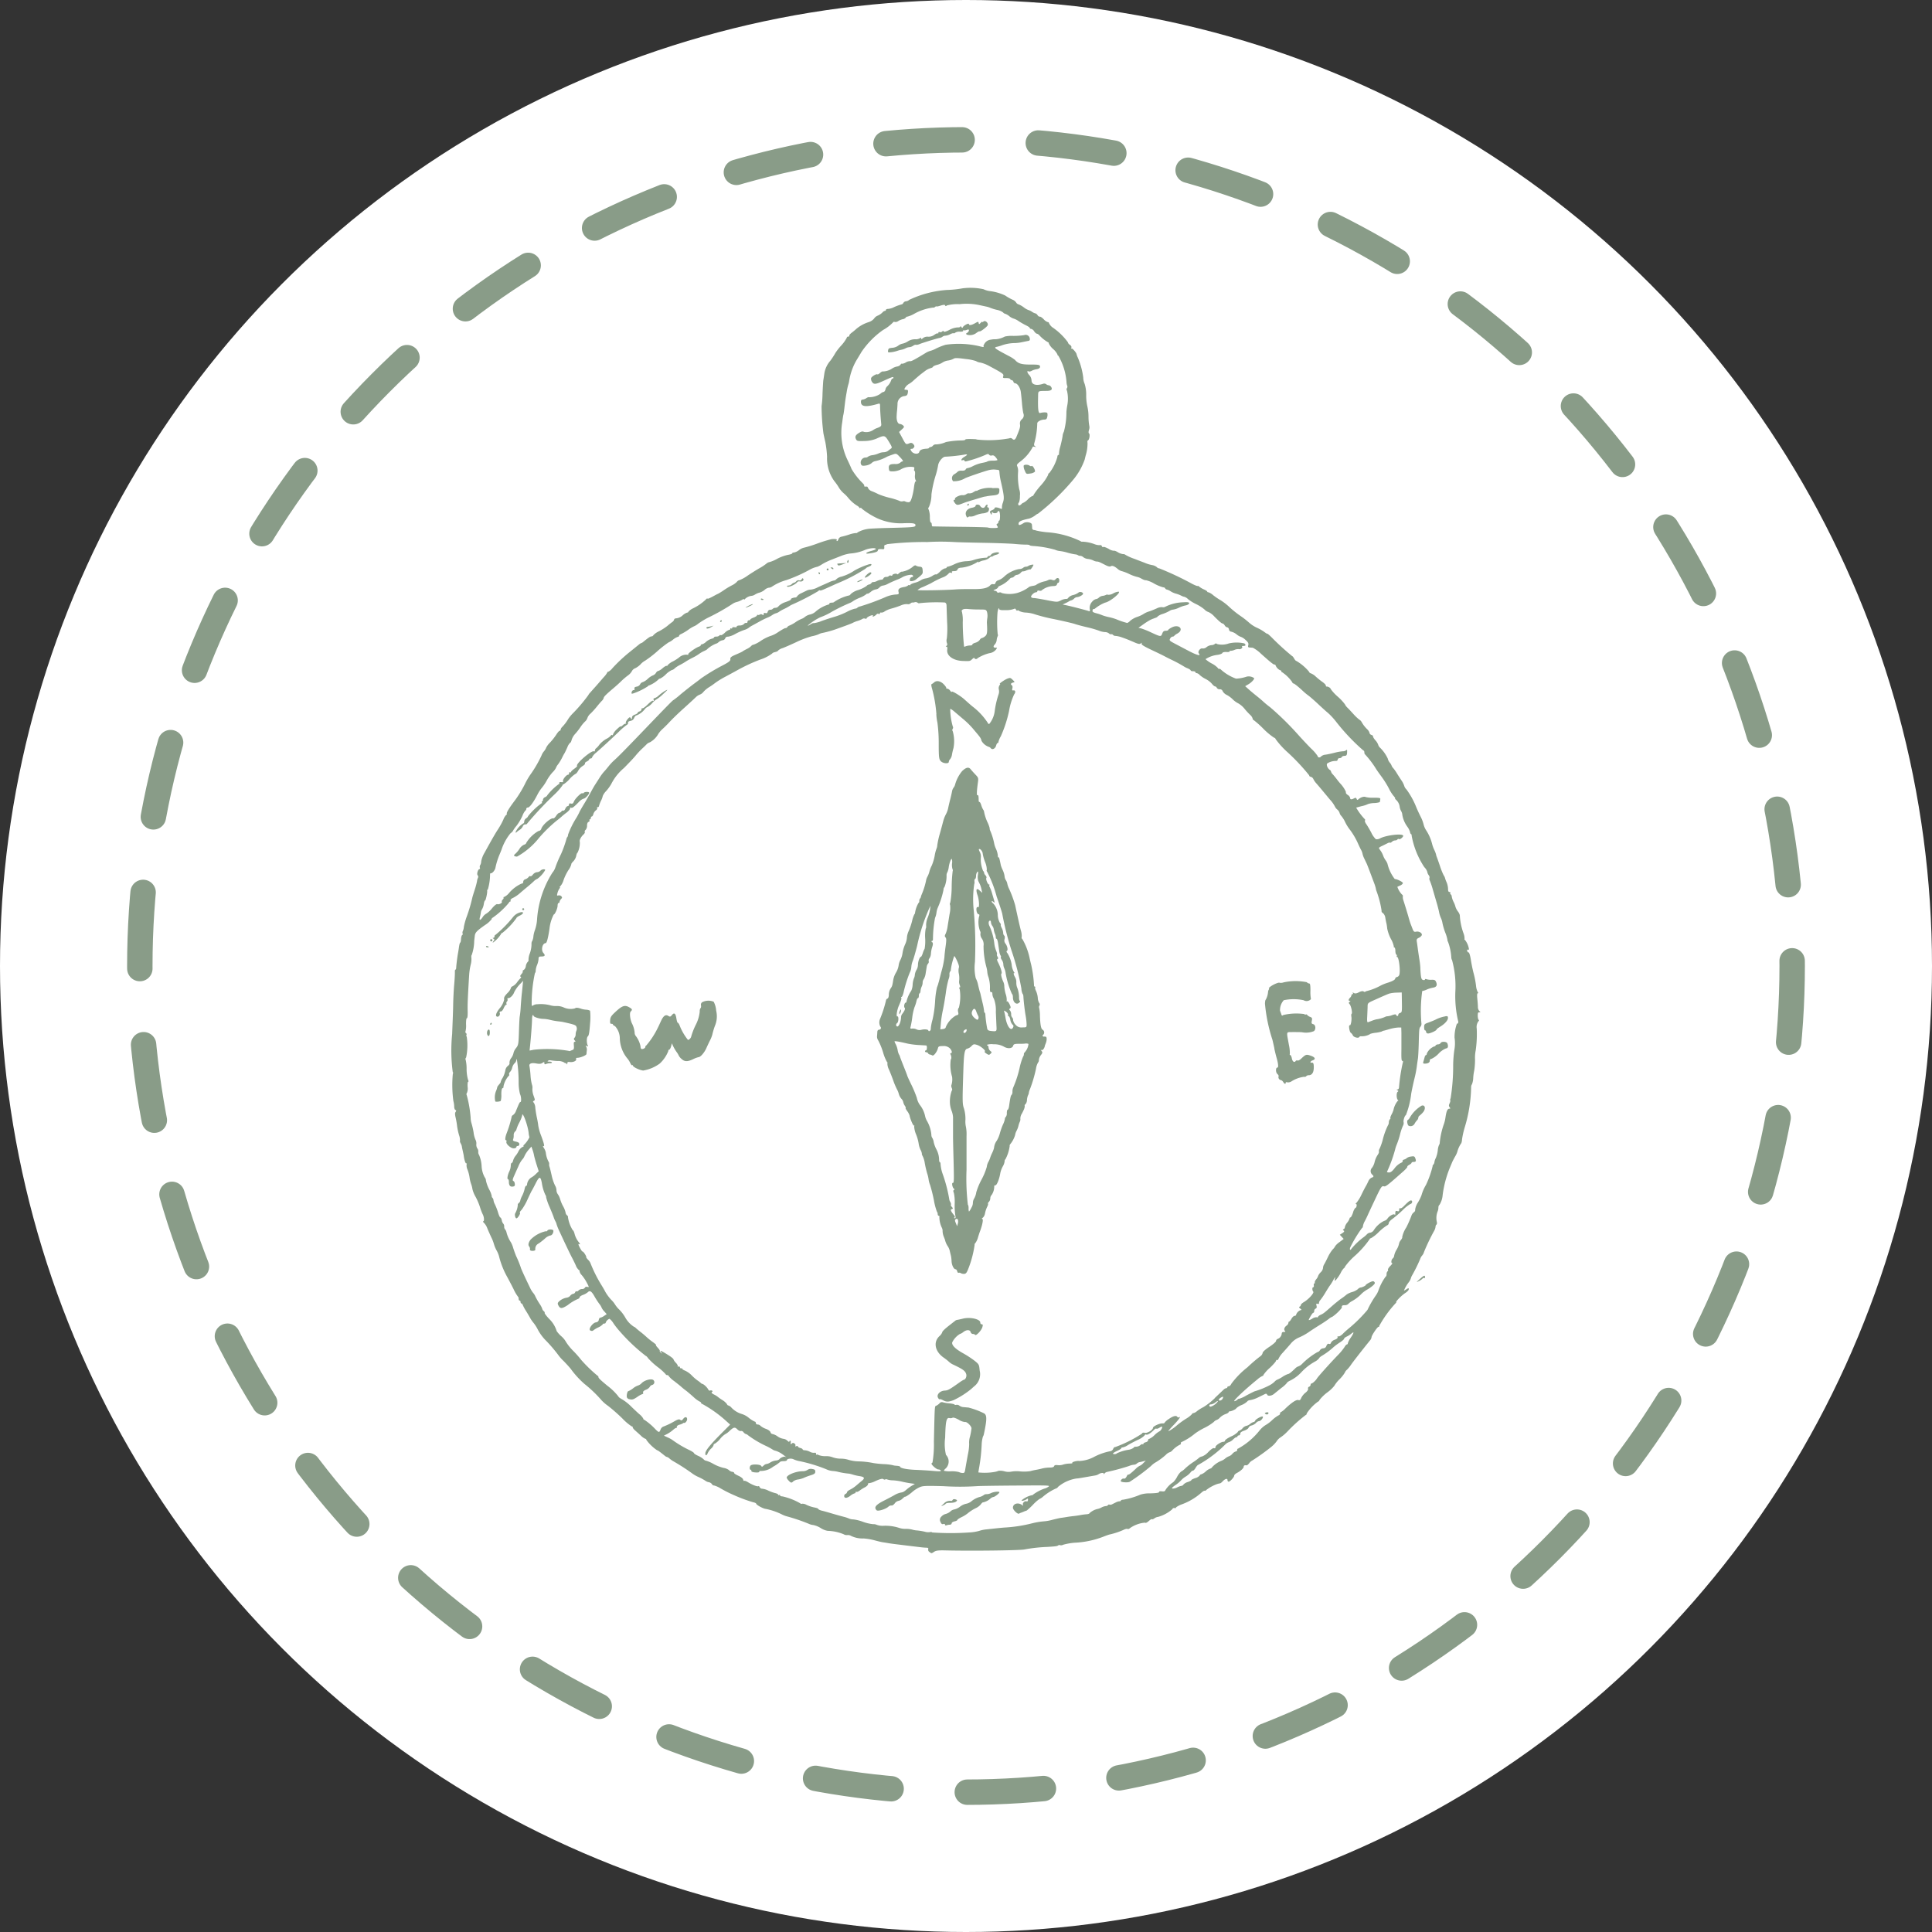 <svg xmlns="http://www.w3.org/2000/svg" xmlns:xlink="http://www.w3.org/1999/xlink" width="76" height="76" viewBox="0 0 76 76">
  <rect x="0" y="0" width="76" height="76" fill="#333333" stroke="none"/>
  <defs>
    <clipPath id="clip-path">
      <rect id="Rectangle_450" data-name="Rectangle 450" width="40.466" height="49.777" fill="#899c88"/>
    </clipPath>
  </defs>
  <g id="round-discover1" transform="translate(-284 -2587.26)">
    <g id="Group_64" data-name="Group 64" transform="translate(184.162 1797.422)">
      <circle id="Ellipse_2" data-name="Ellipse 2" cx="38" cy="38" r="38" transform="translate(99.838 789.838)" fill="#fff"/>
      <g id="Ellipse_1" data-name="Ellipse 1" transform="translate(104.838 794.838)" fill="none" stroke="#899c88" stroke-linecap="round" stroke-width="1" stroke-dasharray="3">
        <circle cx="33" cy="33" r="33" stroke="none"/>
        <circle cx="33" cy="33" r="32.5" fill="none"/>
      </g>
    </g>
    <g id="Group_73" data-name="Group 73" transform="translate(301.767 2598.583)">
      <g id="Group_72" data-name="Group 72" clip-path="url(#clip-path)">
        <path id="Path_528" data-name="Path 528" d="M182.565,209.14c-.065.026-.115-.034-.059-.068a.127.127,0,0,0-.016-.193c-.071-.027-.1-.191-.113-.543a1.57,1.57,0,0,0-.031-.321.1.1,0,0,1,.011-.089.091.091,0,0,0-.011-.106.438.438,0,0,1-.054-.2.851.851,0,0,0-.066-.263c-.032-.062-.048-.127-.036-.145s0-.033-.016-.033-.034-.021-.03-.046a4.83,4.83,0,0,0-.112-.816c-.029-.114-.061-.249-.07-.3a2.567,2.567,0,0,0-.271-.7c-.031-.024-.045-.062-.032-.083a.733.733,0,0,0-.036-.275c-.05-.2-.087-.362-.222-.986a4.61,4.61,0,0,0-.233-.632.881.881,0,0,1-.075-.208.387.387,0,0,0-.059-.146.325.325,0,0,1-.049-.154.856.856,0,0,0-.073-.239,1.246,1.246,0,0,1-.073-.186c-.053-.263-.071-.329-.092-.315s-.026-.031-.028-.086a.9.9,0,0,0-.072-.249.876.876,0,0,1-.073-.225,2.52,2.52,0,0,0-.161-.507.2.2,0,0,1-.014-.082,1.169,1.169,0,0,0-.083-.225,1.719,1.719,0,0,1-.14-.435.169.169,0,0,0-.032-.066.792.792,0,0,1-.076-.178c-.024-.077-.057-.133-.072-.124s-.028-.021-.03-.066c0-.177-.014-.217-.048-.2s-.029-.154.017-.491c.026-.182.021-.2-.094-.319-.067-.07-.151-.165-.189-.211-.078-.1-.18-.077-.337.072a1.438,1.438,0,0,0-.275.526.3.3,0,0,1-.057.12.357.357,0,0,0-.063.145c-.008.047-.041.2-.075.33s-.071.295-.083.356a.912.912,0,0,1-.092.236,1.33,1.33,0,0,0-.1.264c-.02.077-.079.3-.132.488a3.32,3.32,0,0,0-.1.451.383.383,0,0,1-.032.139,1.442,1.442,0,0,0-.071.281,1.8,1.8,0,0,1-.117.385,1.109,1.109,0,0,0-.088.225.869.869,0,0,1-.076.2.509.509,0,0,0-.06.175,2.915,2.915,0,0,1-.18.557.468.468,0,0,0-.023.081.12.12,0,0,1-.032.054.159.159,0,0,0-.028.1c0,.038-.014.07-.029.07a1.092,1.092,0,0,0-.139.394.08.08,0,0,1-.027.057,1.132,1.132,0,0,0-.089.264,2.669,2.669,0,0,1-.132.39.757.757,0,0,0-.071.265.76.76,0,0,1-.072.265,1.37,1.37,0,0,0-.1.335.868.868,0,0,1-.083.272.651.651,0,0,0-.072.225.776.776,0,0,1-.1.272.882.882,0,0,0-.109.282c-.037.238-.043.258-.111.356a.471.471,0,0,0-.065.23c0,.088-.021.147-.056.16a.09.09,0,0,0-.056.075,4.631,4.631,0,0,1-.227.709.355.355,0,0,0,.006.318c.05.05.014.123-.062.123-.031,0-.055.038-.057.085s-.007.123-.012.171a.269.269,0,0,0,.051.169,2.839,2.839,0,0,1,.188.467,1.679,1.679,0,0,0,.158.385c.016,0,.021.022.01.05a.543.543,0,0,0,.061.235c.044.1.123.3.175.447a2.817,2.817,0,0,0,.143.337.777.777,0,0,1,.072.182.487.487,0,0,0,.1.186.264.264,0,0,1,.073.129.383.383,0,0,0,.061.143c.033.05.049.092.034.092s.014.055.061.121a.622.622,0,0,1,.093.171c.018.125.143.415.17.4s.022,0,.011.033a.935.935,0,0,0,.076.315,1.672,1.672,0,0,1,.1.354.865.865,0,0,0,.073.248.416.416,0,0,1,.055.16c-.01,0,.007.049.039.109a.926.926,0,0,1,.074.254,4,4,0,0,0,.092.4,1.278,1.278,0,0,1,.06.253.88.88,0,0,0,.057.208,6.126,6.126,0,0,1,.152.61,2.458,2.458,0,0,0,.115.438.176.176,0,0,1,.033.1c0,.037.02.067.042.067s.033.022.023.049a.994.994,0,0,0,.1.424.257.257,0,0,1,.027.131.652.652,0,0,0,.044.21c.023.059.045.114.049.125a.76.76,0,0,0,.114.263.539.539,0,0,1,.077.187c.017.073.038.158.046.188a1.322,1.322,0,0,1,.023.207c.007.159.088.319.159.319.024,0,.052.035.063.079s.035.07.054.059a.1.1,0,0,1,.087.015h0a.26.26,0,0,0,.143.027c.071-.009.1-.058.181-.273a4.127,4.127,0,0,0,.221-.874c-.01-.01,0-.039.029-.065a.673.673,0,0,0,.1-.211c.027-.09.062-.2.078-.239.092-.244.14-.472.1-.494s-.017-.035.018-.055a.3.3,0,0,0,.083-.172,1.118,1.118,0,0,1,.082-.248c.032-.06.048-.117.037-.128s0-.044.034-.073a.226.226,0,0,0,.055-.142.19.19,0,0,1,.055-.132.608.608,0,0,0,.1-.348c0-.016.016-.028.044-.028.056,0,.154-.237.192-.469a.94.94,0,0,1,.1-.275.525.525,0,0,0,.072-.2c0-.04.012-.073.028-.073a1.542,1.542,0,0,0,.171-.524.093.093,0,0,1,.021-.076,1.042,1.042,0,0,0,.193-.361.51.51,0,0,1,.056-.165.9.9,0,0,0,.07-.176.982.982,0,0,1,.056-.175.227.227,0,0,0,.023-.139.393.393,0,0,1,.064-.194,1.98,1.98,0,0,0,.09-.188.392.392,0,0,1,.016-.056.152.152,0,0,0,0-.062.07.07,0,0,1,.036-.061.273.273,0,0,0,.055-.161.609.609,0,0,1,.039-.18.276.276,0,0,0,.034-.1.592.592,0,0,1,.048-.155,5.325,5.325,0,0,0,.235-.8.67.67,0,0,1,.078-.237.146.146,0,0,0,.035-.108.378.378,0,0,1,.078-.187c.067-.085.072-.11.028-.163s-.033-.052,0-.035.1-.048.124-.144c0-.021.023-.077.042-.125.054-.142.042-.281-.022-.257m-4.452-3.712c-.028-.034-.031-.055-.005-.055s.04-.029.04-.065a4.626,4.626,0,0,1,.082-.841.708.708,0,0,0,.056-.205.73.73,0,0,1,.055-.205,3.449,3.449,0,0,0,.223-.7.142.142,0,0,1,.037-.105,1.134,1.134,0,0,0,.082-.46.227.227,0,0,1,.031-.12.68.68,0,0,0,.055-.2c.018-.144.084-.33.117-.33a.375.375,0,0,1,.013.18.584.584,0,0,0,.018.225.086.086,0,0,1,.007.078,5.506,5.506,0,0,0-.039.6,3.636,3.636,0,0,1-.055.637.1.1,0,0,0-.006.1,1.05,1.05,0,0,1-.022.353c-.028.176-.065.4-.081.507a1.115,1.115,0,0,1-.077.275c-.037.065-.037.1,0,.138s.033.13,0,.364c-.024.171-.044.353-.044.406a3.694,3.694,0,0,1-.126.6c-.008.032-.032.125-.053.207s-.04.159-.043.169l-.018.056c0,.021-.03.1-.056.17a3.476,3.476,0,0,0-.073.562,4.323,4.323,0,0,1-.1.7,1.856,1.856,0,0,0-.068.346.1.1,0,0,1-.045.1c-.027.011-.05,0-.05-.015,0-.048-.149-.065-.276-.032a.272.272,0,0,1-.188-.016.338.338,0,0,0-.169-.033c-.078.01-.087,0-.065-.077a3.513,3.513,0,0,0,.065-.369,2.026,2.026,0,0,1,.088-.395,1.534,1.534,0,0,0,.076-.235c.013-.066.04-.121.06-.121s.034-.043.034-.094.013-.094.029-.094.033-.043.038-.1a.5.5,0,0,1,.045-.167.392.392,0,0,0,.038-.159.219.219,0,0,1,.044-.133.639.639,0,0,0,.076-.242c.018-.109.037-.227.043-.264a.234.234,0,0,1,.053-.108.1.1,0,0,0,.022-.094.131.131,0,0,1,.031-.114.358.358,0,0,0,.056-.181,1.115,1.115,0,0,1,.05-.258c.035-.11.037-.152,0-.2m-1.377,3.186c.058-.038.065-.282.006-.259s-.007-.269.055-.409c.092-.209.116-.291.1-.323s-.006-.034.012-.034.051-.072.074-.16a4.949,4.949,0,0,1,.249-.8.558.558,0,0,0,.06-.217.761.761,0,0,1,.057-.241c.03-.075.107-.34.171-.59a7.4,7.4,0,0,1,.472-1.468l.056-.112-.021.154a1.527,1.527,0,0,1-.092.319.753.753,0,0,0-.061.287c.006.067,0,.129-.016.138a1.541,1.541,0,0,0-.021.385,1.787,1.787,0,0,1-.021.407.889.889,0,0,0-.073.177c-.025.078-.058.142-.073.142-.048,0-.116.183-.116.312a.413.413,0,0,1-.056.2.5.5,0,0,0-.068.2.354.354,0,0,1-.037.139.885.885,0,0,0-.049.245.641.641,0,0,1-.056.241,1.266,1.266,0,0,0-.184.416c0,.028-.015.051-.033.051-.048,0-.083.161-.043.2s-.006.131-.1.251a.226.226,0,0,0-.04.131.762.762,0,0,1-.041.215h0c-.026.077-.071.14-.1.14-.066,0-.071-.1-.006-.138m2.259,7.65c.012-.02,0-.057-.025-.087a.934.934,0,0,1-.1-.134c-.04-.071-.038-.088.011-.106s.054-.029,0-.087c-.032-.035-.048-.075-.036-.087s0-.061-.026-.109a.253.253,0,0,1-.041-.115,5.846,5.846,0,0,0-.258-.986,1.485,1.485,0,0,1-.084-.4c0-.035-.015-.065-.029-.065s-.026-.039-.027-.086a.9.9,0,0,0-.111-.425,1.146,1.146,0,0,1-.1-.271.439.439,0,0,0-.057-.17.2.2,0,0,1-.036-.12,1.321,1.321,0,0,0-.164-.533.63.63,0,0,1-.083-.207,1.065,1.065,0,0,0-.209-.442.728.728,0,0,1-.115-.271A4.545,4.545,0,0,0,177.3,211c-.075-.155-.14-.3-.144-.32s-.06-.164-.122-.319c-.111-.278-.163-.414-.17-.45a.313.313,0,0,0-.035-.068.6.6,0,0,1-.05-.169.845.845,0,0,0-.071-.221.673.673,0,0,1-.053-.117c0-.024.158,0,.525.087a3.192,3.192,0,0,0,.431.054c.144.007.276.016.291.017.043.006.034.192-.008.192a.038.038,0,0,0-.038.038c0,.021.023.038.053.038a.073.073,0,0,1,.067.039.087.087,0,0,0,.068.048.317.317,0,0,1,.1.037c.05.032.182-.136.218-.276.019-.081.044-.092.2-.092a.346.346,0,0,1,.262.08c.088.082.116.2.045.2-.021,0-.027.021-.011.046.039.064.045.178.011.2a1.608,1.608,0,0,0,.051.679.726.726,0,0,1-.031.345.2.2,0,0,0,.02.1c.022.055.02.092,0,.1a1.278,1.278,0,0,0-.071.528,1.009,1.009,0,0,0,.062.263.869.869,0,0,1,.058.253c0,.051,0,.178,0,.281,0,.2,0,.357,0,.507,0,.051.006.381.016.732.027,1.012.024,1.069-.028,1.069s-.005.2.046.227c.031.018.031.034,0,.051s-.028.055,0,.122a1.711,1.711,0,0,1,.031.422,2.651,2.651,0,0,0,.023.445c.021.085.016.122-.016.122s-.034-.016-.023-.034m.14.241-.028.107-.051-.123c-.043-.1-.043-.127,0-.155a.051.051,0,0,1,.079.016.265.265,0,0,1,0,.155m.03-8.482a.213.213,0,0,0-.018.162c.022.1.012.114-.082.135a.964.964,0,0,0-.406.462c0,.036-.041.064-.106.073l-.107.014.022-.256a4.419,4.419,0,0,1,.076-.49c.029-.129.082-.434.117-.676a3.753,3.753,0,0,1,.11-.552.445.445,0,0,0,.035-.187.177.177,0,0,1,.03-.122c.022-.025.032-.048.021-.048a2.5,2.5,0,0,1,.136-.551c.011-.011.063.078.118.2s.084.229.065.248a.528.528,0,0,0,0,.248.968.968,0,0,1,.011.275.313.313,0,0,0,.02.16c.026.066.026.1,0,.1s-.026.023,0,.066a1.834,1.834,0,0,1-.033.743m.814-6.253c.048,0,.126.115.126.183a1.584,1.584,0,0,0,.092.326.846.846,0,0,1,.069.307.071.071,0,0,0,.013.079,4.8,4.8,0,0,1,.376.981c.113.32.211.626.219.678a11.8,11.8,0,0,0,.359,1.426,10.29,10.29,0,0,1,.393,1.509.551.551,0,0,0,.05.216c.013,0,.027.046.029.1.011.2.053.556.089.758a2.288,2.288,0,0,1,.037.329h0c0,.123,0,.125-.168.125a.289.289,0,0,1-.263-.1.352.352,0,0,1-.1-.186.138.138,0,0,0-.038-.105.18.18,0,0,1-.038-.127.245.245,0,0,0-.047-.149c-.038-.037-.037-.052,0-.077s.035-.056-.016-.165c-.037-.075-.079-.127-.1-.117s-.022,0-.012-.029a.7.7,0,0,0-.04-.255,1.371,1.371,0,0,1-.055-.3.442.442,0,0,0-.033-.169c-.074-.157-.111-.318-.078-.339s-.029-.232-.133-.435c-.044-.084-.051-.128-.022-.138s.031-.036,0-.089-.032-.084-.022-.094-.007-.081-.039-.156a1.1,1.1,0,0,1-.068-.289,2.294,2.294,0,0,0-.187-.665c-.053-.1-.04-.216.023-.216.019,0,.034.031.034.069a.28.28,0,0,0,.055.14.292.292,0,0,1,.056.137.619.619,0,0,0,.045.169.4.4,0,0,1,.036.153c0,.026.007.046.027.046s.046.081.061.178.035.237.046.309a.47.47,0,0,0,.052.173c.018.022.023.05.011.062s.005.061.038.109a.357.357,0,0,1,.06.174.387.387,0,0,0,.038.158.7.7,0,0,1,.054.2,3.407,3.407,0,0,0,.247.809c.021.006.038.066.038.131,0,.21.155.322.261.194.027-.031.032-.056.012-.056s-.034-.072-.032-.16a1.117,1.117,0,0,0-.064-.336.52.52,0,0,1-.043-.234.379.379,0,0,0-.056-.208c-.047-.088-.061-.15-.038-.15s.03-.016,0-.046a.7.7,0,0,1-.09-.3,1.223,1.223,0,0,0-.169-.445c-.038-.042-.043-.07-.016-.087.05-.031.012-.2-.062-.29a.191.191,0,0,1-.031-.175c.015-.065.008-.122-.016-.135a.147.147,0,0,1-.039-.108.509.509,0,0,0-.057-.191c-.031-.06-.048-.117-.037-.128s-.008-.049-.04-.084a.641.641,0,0,1-.077-.282.688.688,0,0,0-.188-.478.1.1,0,0,1-.052-.069c0-.025.025-.021.063.011.07.058.072.081-.047-.324a1.408,1.408,0,0,0-.1-.266.055.055,0,0,1-.006-.066c.013-.013.007-.024-.015-.024-.052,0-.137-.21-.106-.26.015-.023,0-.067-.033-.1a.2.2,0,0,1-.059-.112c0-.029-.015-.054-.032-.054a1.151,1.151,0,0,1-.093-.534.4.4,0,0,0-.038-.215c-.032-.062-.049-.115-.039-.115m1.344,7.012c-.082.172-.244-.045-.3-.4-.012-.072-.031-.165-.043-.205-.021-.07-.017-.07.068-.014.049.034.084.088.078.121s.006.06.027.06.049.064.063.142a.363.363,0,0,0,.084.183c.043.031.049.062.022.117m-1.519-5.66a.305.305,0,0,0,0-.1c0-.046.009-.085.027-.085s.036-.054.038-.119a.267.267,0,0,1,.049-.159c.034-.033.039,0,.023.122a.535.535,0,0,0,.015.235c.018.039.049.1.067.137a1.014,1.014,0,0,1,.06.2l.028.129-.1-.09c-.128-.118-.162-.042-.083.188.063.181.079.5.023.467s-.084.048-.059.169c.014.061.049.111.077.111s.045.022.015.1a1.021,1.021,0,0,0,.04.557.121.121,0,0,1,.016.106.3.3,0,0,0,.057.192.408.408,0,0,1,.066.292,3.225,3.225,0,0,0,.109.817,1.062,1.062,0,0,1,.038.2.755.755,0,0,0,.047.207,1.388,1.388,0,0,1,.057.467c0,.1.018.136.051.124s.046.017.046.076a.4.4,0,0,0,.06.186,1.273,1.273,0,0,1,.076.514c.01.234.021.5.026.589h0c.01.18,0,.186-.207.164-.109-.011-.145-.033-.16-.1a4.627,4.627,0,0,1-.07-.523c0-.058-.016-.1-.029-.1s-.022-.021-.02-.047a2.7,2.7,0,0,0-.065-.347c-.039-.165-.075-.318-.078-.338a.948.948,0,0,0-.028-.093c-.011-.032-.041-.15-.067-.263a.971.971,0,0,0-.092-.264,1.809,1.809,0,0,1-.032-.638,15.419,15.419,0,0,0-.047-2.027,4.1,4.1,0,0,1,.021-1.051m-.076,4.994c.056-.105.109-.1.153.027a1.169,1.169,0,0,0,.074.17.135.135,0,0,1,.007.123c-.027.049-.045.046-.131-.021-.121-.1-.158-.2-.1-.3m-.3.756c.057-.037.072-.034.072.007,0,.081-.1.15-.123.088-.011-.028.012-.071.051-.1m2.356.894c-.018,0-.032.031-.032.067a.176.176,0,0,1-.034.1,2.481,2.481,0,0,0-.129.412,4.167,4.167,0,0,1-.249.779.42.42,0,0,0-.038.176.2.2,0,0,1-.033.132c-.032.02-.054.114-.1.444-.011.077-.037.14-.055.14s-.033.057-.033.129a.229.229,0,0,1-.038.152.1.1,0,0,0-.038.079.84.84,0,0,1-.076.223,2.563,2.563,0,0,0-.122.346,1.148,1.148,0,0,1-.12.287.561.561,0,0,0-.109.288,1.12,1.12,0,0,1-.076.2,1.259,1.259,0,0,0-.076.185.828.828,0,0,1-.071.162.546.546,0,0,0-.063.2,2.574,2.574,0,0,1-.207.5,2.6,2.6,0,0,0-.207.5.671.671,0,0,1-.077.233.347.347,0,0,0-.055.183.37.37,0,0,1-.059.187.707.707,0,0,1-.094.153.289.289,0,0,1-.016-.132c0-.072-.012-.131-.028-.131a8.8,8.8,0,0,1-.053-1.389c0-.258,0-.579,0-.712s0-.409,0-.611a1.55,1.55,0,0,0-.025-.365.939.939,0,0,1-.018-.272,1.449,1.449,0,0,0-.059-.446c-.062-.181-.064-.256-.022-1.534.022-.655.05-.8.159-.819a.349.349,0,0,0,.16-.1c.075-.079.1-.083.221-.045.144.045.365.236.3.259-.021.006.007.043.065.081.094.061.107.062.163.007s.054-.064-.006-.108a.2.2,0,0,1-.072-.132c0-.046-.019-.083-.035-.083a.029.029,0,0,1-.029-.029.6.6,0,0,1,.26-.021.785.785,0,0,1,.4.09c.166.1.345.077.374-.038.015-.053.056-.069.193-.07.1,0,.222,0,.28-.01a.255.255,0,0,1,.128.014.558.558,0,0,1-.144.325" transform="translate(-159.235 -179.691)" fill="#899c88"/>
        <path id="Path_529" data-name="Path 529" d="M40.422,28.5c.056,0,.057-.008.007-.048a.237.237,0,0,1-.059-.158c0-.062-.011-.21-.023-.329-.015-.135-.009-.216.016-.216s.026-.016,0-.046a.708.708,0,0,1-.065-.235,3.5,3.5,0,0,0-.107-.544c-.029-.114-.075-.337-.1-.5s-.066-.286-.088-.281-.046-.024-.055-.063,0-.06.026-.044.042,0,.042-.033a.763.763,0,0,0-.161-.359c-.017,0-.022-.013-.011-.031a.582.582,0,0,0-.038-.216,2.446,2.446,0,0,1-.148-.721.393.393,0,0,0-.077-.148.62.62,0,0,1-.092-.175.914.914,0,0,0-.073-.192.79.79,0,0,1-.075-.214.111.111,0,0,0-.039-.087.044.044,0,0,1-.017-.058c.012-.02,0-.036-.035-.036s-.056-.037-.054-.122a.745.745,0,0,0-.059-.263,1.16,1.16,0,0,1-.062-.169.308.308,0,0,0-.05-.1,2.733,2.733,0,0,1-.15-.376c-.056-.165-.113-.325-.126-.356a.394.394,0,0,1-.026-.094,1.074,1.074,0,0,0-.071-.181,1.24,1.24,0,0,1-.087-.244,1.762,1.762,0,0,0-.232-.524.751.751,0,0,1-.1-.233,1.409,1.409,0,0,0-.115-.3c-.048-.093-.122-.253-.166-.357a3.12,3.12,0,0,0-.391-.714.328.328,0,0,1-.09-.145.844.844,0,0,0-.114-.22c-.055-.082-.134-.205-.176-.274a1.7,1.7,0,0,0-.141-.2.269.269,0,0,1-.065-.1.4.4,0,0,0-.076-.123.356.356,0,0,1-.074-.152,1.459,1.459,0,0,0-.308-.433.246.246,0,0,1-.07-.114.517.517,0,0,0-.11-.174c-.061-.07-.1-.14-.093-.156s-.016-.039-.058-.053-.076-.045-.076-.072a.325.325,0,0,0-.084-.143,1.213,1.213,0,0,1-.233-.3.253.253,0,0,0-.092-.091,1.771,1.771,0,0,1-.225-.214c-.075-.082-.182-.2-.238-.253a.448.448,0,0,1-.1-.135,2.036,2.036,0,0,0-.281-.3,1.734,1.734,0,0,1-.281-.305c0-.04-.108-.1-.16-.091-.015,0-.028-.016-.028-.042s-.055-.084-.122-.131a3.1,3.1,0,0,1-.269-.215.587.587,0,0,0-.2-.133.092.092,0,0,1-.07-.065,1.9,1.9,0,0,0-.5-.423c-.02,0-.058-.043-.086-.094s-.061-.094-.076-.094a10.17,10.17,0,0,1-.813-.742c-.089-.087-.162-.15-.162-.138s-.055-.021-.123-.072a1.644,1.644,0,0,0-.292-.166,1.27,1.27,0,0,1-.306-.2,3.4,3.4,0,0,0-.355-.275,3.847,3.847,0,0,1-.413-.332,2.278,2.278,0,0,0-.35-.273,2.446,2.446,0,0,1-.295-.2.548.548,0,0,0-.186-.114c-.027,0-.048-.012-.048-.028s-.055-.051-.122-.081a.9.9,0,0,1-.188-.109c-.035-.031-.065-.045-.065-.031s-.1-.022-.216-.082a11.706,11.706,0,0,0-1.29-.608.156.156,0,0,1-.105-.053.389.389,0,0,0-.182-.078,1.366,1.366,0,0,1-.253-.074c-.061-.026-.26-.1-.442-.171a1.951,1.951,0,0,1-.349-.155.142.142,0,0,0-.1-.032.517.517,0,0,1-.207-.076c-.068-.042-.139-.067-.158-.055a.438.438,0,0,1-.2-.076c-.1-.054-.189-.087-.21-.073s-.047,0-.058-.034a.057.057,0,0,0-.07-.038.533.533,0,0,1-.213-.037,1.553,1.553,0,0,0-.48-.1.082.082,0,0,1-.076-.021A3.584,3.584,0,0,0,23.4,9.613a3.329,3.329,0,0,1-.393-.062.416.416,0,0,0-.113-.026.078.078,0,0,1-.059-.079c0-.041-.007-.1-.01-.136-.01-.084-.222-.122-.323-.059-.157.1-.209.1-.2.016s.121-.128.422-.192a.878.878,0,0,0,.244-.133.356.356,0,0,1,.1-.06,9.011,9.011,0,0,0,1.38-1.33,2.587,2.587,0,0,0,.455-.8c.016-.07.034-.143.04-.164a1.562,1.562,0,0,0,.07-.495c-.011-.044,0-.087.019-.094.054-.018.087-.243.04-.273-.022-.013-.023-.066,0-.139a.277.277,0,0,0,.012-.152,2.078,2.078,0,0,1-.032-.36,1.862,1.862,0,0,0-.047-.42,1.959,1.959,0,0,1-.044-.433,1.431,1.431,0,0,0-.061-.446.649.649,0,0,1-.055-.248,2.961,2.961,0,0,0-.209-.775.781.781,0,0,1-.054-.143c0-.051-.164-.242-.193-.223s-.021-.006-.01-.037-.01-.077-.056-.105-.078-.07-.078-.1a2.486,2.486,0,0,0-.585-.573.425.425,0,0,1-.166-.194c0-.017-.022-.032-.049-.032a.385.385,0,0,1-.158-.113c-.06-.062-.128-.106-.15-.1s-.062-.016-.087-.055-.062-.071-.083-.071a.411.411,0,0,1-.137-.065.514.514,0,0,0-.147-.071.655.655,0,0,1-.172-.1.913.913,0,0,0-.205-.119.16.16,0,0,1-.1-.074.3.3,0,0,0-.126-.105A1.816,1.816,0,0,1,21.772.3,1.982,1.982,0,0,0,21.187.13a.8.8,0,0,1-.263-.075,2.366,2.366,0,0,0-.837-.034,3.96,3.96,0,0,1-.6.062A4.126,4.126,0,0,0,18,.472a.214.214,0,0,1-.128.057.13.13,0,0,0-.1.06c-.019.033-.049.061-.069.061a1.814,1.814,0,0,0-.34.128.635.635,0,0,1-.2.051c-.044,0-.079.017-.079.038a.04.04,0,0,1-.042.038.19.19,0,0,0-.1.068.614.614,0,0,1-.183.121.3.3,0,0,0-.143.117.47.47,0,0,1-.226.142,1.4,1.4,0,0,0-.472.262c-.034.032-.114.1-.177.147s-.108.1-.1.122-.006.033-.038.033a.056.056,0,0,0-.06.047,1.459,1.459,0,0,1-.223.31,2.218,2.218,0,0,0-.225.288,2.791,2.791,0,0,1-.2.307,1,1,0,0,0-.231.48c-.016.11-.034.235-.042.276s-.022.284-.033.538a4.014,4.014,0,0,1-.037.493,8.728,8.728,0,0,0,.073,1.072c.012.062.045.214.074.339a4.064,4.064,0,0,1,.069.582,1.515,1.515,0,0,0,.288.957,1.969,1.969,0,0,1,.184.264,1.009,1.009,0,0,0,.188.216,1.214,1.214,0,0,1,.154.154,1.471,1.471,0,0,0,.352.32c.055.029.1.069.1.087s.016.023.035.011a.054.054,0,0,1,.066.029,3.094,3.094,0,0,0,.612.38,2.245,2.245,0,0,0,1.044.192c.378-.013.479.007.451.1-.02.056-.139.065-1.1.087-.372.009-.717.026-.769.037a1.182,1.182,0,0,0-.413.142c0,.016-.031.026-.066.022a1.025,1.025,0,0,0-.253.057c-.1.034-.237.072-.3.084a.159.159,0,0,0-.126.1c-.011.041-.035.073-.055.073s-.024-.017-.012-.038c.025-.038-.044-.051-.2-.039a5.474,5.474,0,0,0-.563.174,4.7,4.7,0,0,1-.535.166.489.489,0,0,0-.186.094.477.477,0,0,1-.2.094c-.037,0-.067.015-.067.033s-.077.044-.171.059a1.7,1.7,0,0,0-.419.154,1.373,1.373,0,0,1-.3.129.247.247,0,0,0-.13.066,2.085,2.085,0,0,1-.271.177c-.109.062-.319.193-.465.292a1.47,1.47,0,0,1-.321.177.163.163,0,0,0-.1.066.687.687,0,0,1-.2.14,3.156,3.156,0,0,0-.319.192,2.324,2.324,0,0,1-.225.14c-.032.013-.082.039-.114.056-.178.1-.3.156-.3.132s-.033,0-.073.045a1.991,1.991,0,0,1-.5.341.533.533,0,0,0-.178.132c0,.017-.021.032-.048.032a.491.491,0,0,0-.178.111.462.462,0,0,1-.233.113c-.058,0-.1.022-.1.05a.184.184,0,0,1-.079.1c-.044.031-.131.1-.193.154a2.187,2.187,0,0,1-.32.205.71.71,0,0,0-.224.155.085.085,0,0,1-.074.048c-.049,0-.116.045-.338.226a.182.182,0,0,1-.066.037.29.29,0,0,0-.086.054l-.329.266a6.189,6.189,0,0,0-.722.671.492.492,0,0,1-.159.136c-.022,0-.039.012-.039.028a.837.837,0,0,1-.133.179c-.074.082-.2.232-.291.334s-.2.223-.242.273a.4.4,0,0,0-.084.111,6.254,6.254,0,0,1-.587.694,1.491,1.491,0,0,0-.2.239,1.633,1.633,0,0,1-.244.321.205.205,0,0,0-.056.1.041.041,0,0,1-.037.044c-.021,0-.081.068-.133.152a2.456,2.456,0,0,1-.244.309.785.785,0,0,0-.149.193.546.546,0,0,1-.094.156.532.532,0,0,0-.094.161,4.6,4.6,0,0,1-.428.739,2.709,2.709,0,0,0-.232.4,4.631,4.631,0,0,1-.37.606c-.248.327-.36.512-.335.551.01.017,0,.032-.014.032a.516.516,0,0,0-.124.2,3.078,3.078,0,0,1-.2.364c-.105.158-.232.377-.539.935a1.068,1.068,0,0,0-.131.338.292.292,0,0,1-.037.145.115.115,0,0,0-.016.1c.011.032.007.058-.01.058-.061,0-.122.193-.077.245a.088.088,0,0,1,.013.1.412.412,0,0,0-.037.133,2.9,2.9,0,0,1-.092.342c-.045.139-.088.279-.094.309a5.861,5.861,0,0,1-.215.731,2.7,2.7,0,0,0-.117.414.477.477,0,0,1-.038.161.128.128,0,0,0-.011.1c.011.028,0,.058-.017.063s-.04.076-.045.153-.017.141-.031.141-.034.072-.047.16-.03.2-.04.253c-.026.132-.066.451-.072.568,0,.055-.017.093-.031.084s-.023.039-.021.107-.009.282-.027.479-.037.567-.041.826S.033,29,.019,29.36a6.516,6.516,0,0,0,.024,1.491c.022.027.023.049.005.049a4.711,4.711,0,0,0,.02,1.089A.881.881,0,0,1,.1,32.2c0,.07.02.13.049.141s.04.032.009.072-.033.1,0,.233c.023.1.048.249.056.33a2.488,2.488,0,0,0,.076.351.619.619,0,0,1,.039.225c-.011.011,0,.055.025.1a.448.448,0,0,1,.047.117c0,.021.018.105.037.187s.036.168.038.188c.016.148.071.315.1.3s.023.006.011.038a.417.417,0,0,0,.038.21,1.424,1.424,0,0,1,.079.3,1.3,1.3,0,0,0,.059.252,1.01,1.01,0,0,1,.055.213,1.169,1.169,0,0,0,.124.3,2.5,2.5,0,0,1,.171.4,2.08,2.08,0,0,0,.106.282c.057.1.073.281.024.281-.023,0-.007.029.033.066a.6.6,0,0,1,.123.2c.027.072.1.232.155.354a1.415,1.415,0,0,1,.106.265,1.258,1.258,0,0,0,.1.247,1.065,1.065,0,0,1,.1.23,3.289,3.289,0,0,0,.3.781c.074.134.2.372.276.526a1.583,1.583,0,0,0,.171.294c.016.007.028.045.028.084s.017.072.038.072.038.026.038.056.015.056.033.056.043.029.056.066a1.626,1.626,0,0,0,.116.216c.053.082.127.209.167.281a1.232,1.232,0,0,0,.146.211A1.624,1.624,0,0,1,3.4,41a1.908,1.908,0,0,0,.275.378,5.658,5.658,0,0,1,.527.612,1.583,1.583,0,0,0,.2.224c.109.111.235.25.281.309a3.63,3.63,0,0,0,.541.594,5,5,0,0,1,.673.644,1.566,1.566,0,0,0,.259.222,7.261,7.261,0,0,1,.562.495,2.031,2.031,0,0,0,.367.311c.025,0,.043.015.038.033s.033.071.084.116.156.139.233.21a.567.567,0,0,0,.179.128.041.041,0,0,1,.039.042,1.685,1.685,0,0,0,.424.409c.029,0,.1.054.315.226a.175.175,0,0,0,.072.037.257.257,0,0,1,.1.062,1.064,1.064,0,0,0,.139.1,8.045,8.045,0,0,1,.737.473,1.328,1.328,0,0,0,.273.158,2.082,2.082,0,0,1,.271.148.3.3,0,0,0,.125.052.2.2,0,0,1,.126.077.091.091,0,0,0,.081.052.921.921,0,0,1,.25.11,4.92,4.92,0,0,0,.526.266,5.9,5.9,0,0,0,.76.283c.067.013.122.038.122.054,0,.049.275.2.375.208a2.56,2.56,0,0,1,.638.218.993.993,0,0,0,.207.079,7.422,7.422,0,0,1,.844.287.527.527,0,0,0,.178.05.9.9,0,0,1,.3.122.727.727,0,0,0,.273.108,1.75,1.75,0,0,1,.625.133.233.233,0,0,0,.146.033.239.239,0,0,1,.148.033,1.022,1.022,0,0,0,.491.1,2.359,2.359,0,0,1,.431.073c.135.037.277.07.319.076s.134.02.207.033.208.032.3.043l.506.062.489.059c.082.01.187.018.232.018s.075.018.059.059a.1.1,0,0,0,.048.109h0c.086.062.077.063.188-.01.071-.046.172-.059.44-.052,1.075.026,2.918,0,3.106-.037a6.183,6.183,0,0,1,.9-.1c.331-.021.4-.03.432-.061a.074.074,0,0,1,.074-.006.166.166,0,0,0,.119-.018,2.406,2.406,0,0,1,.445-.08,3.58,3.58,0,0,0,1.126-.233c.1-.04.214-.081.244-.088a2.906,2.906,0,0,0,.555-.182c.067-.035.141-.054.161-.04s.067,0,.1-.033a1.216,1.216,0,0,1,.588-.214c.028.023.077,0,.147-.061s.112-.087.125-.075.056,0,.1-.034a.3.3,0,0,1,.139-.055,1.438,1.438,0,0,0,.561-.3A.08.08,0,0,1,28.437,48c.03.011.055,0,.055-.016s.089-.073.2-.119a2.4,2.4,0,0,0,.792-.462c.06-.056.121-.094.137-.084s.05-.009.077-.04a1.59,1.59,0,0,1,.42-.226.422.422,0,0,0,.056-.016.167.167,0,0,1,.051-.006.323.323,0,0,0,.11-.089c.1-.1.186-.121.186-.035,0,.03.019.056.043.056.056,0,.22-.179.22-.24,0-.027.047-.072.1-.1.148-.077.273-.191.273-.248s.046-.065.121-.055c.014,0,.059-.038.1-.089a.284.284,0,0,1,.105-.094,8.238,8.238,0,0,0,.765-.548,1.18,1.18,0,0,0,.206-.217.5.5,0,0,1,.155-.154,1.619,1.619,0,0,0,.265-.226,6.035,6.035,0,0,1,.728-.656c.018,0,.033-.024.033-.055a1.733,1.733,0,0,1,.448-.47c.02,0,.045-.029.059-.066a1.629,1.629,0,0,1,.3-.291,1.409,1.409,0,0,0,.28-.263,1.262,1.262,0,0,1,.207-.26,1.349,1.349,0,0,0,.207-.259.273.273,0,0,1,.084-.114,1.3,1.3,0,0,0,.156-.191c.058-.089.448-.59.756-.969a.238.238,0,0,0,.054-.118c0-.071.249-.436.277-.407.012.012.023,0,.023-.033a4.556,4.556,0,0,1,.65-.9c.017-.013.026-.03.02-.038-.023-.029.215-.27.353-.358.077-.049.141-.116.141-.149,0-.055-.009-.055-.094,0-.051.034-.094.055-.094.046a1.4,1.4,0,0,1,.179-.312.532.532,0,0,0,.086-.15.553.553,0,0,1,.061-.144A5.972,5.972,0,0,0,38.1,38.2a.379.379,0,0,1,.075-.132.365.365,0,0,0,.075-.14,7.823,7.823,0,0,1,.4-.835.434.434,0,0,0,.054-.157.11.11,0,0,1,.035-.086c.02-.012.026-.059.015-.105a.718.718,0,0,1,.026-.4.4.4,0,0,0,.036-.162c0-.051.018-.1.04-.106a.85.85,0,0,0,.127-.388,4.248,4.248,0,0,1,.281-1.07c.039-.093.082-.194.094-.225s.064-.131.115-.222a.791.791,0,0,0,.094-.213,1.079,1.079,0,0,1,.151-.315.455.455,0,0,0,.028-.15,3.483,3.483,0,0,1,.1-.451,5.756,5.756,0,0,0,.258-1.614.185.185,0,0,1,.033-.1.772.772,0,0,0,.049-.254,1.851,1.851,0,0,1,.04-.29,2.819,2.819,0,0,0,.031-.431A1.442,1.442,0,0,1,40.283,30a4.568,4.568,0,0,0,.041-.861.384.384,0,0,1,.056-.273c.033-.036.045-.067.026-.067s-.038-.068-.042-.15c0-.119.007-.15.057-.152M18.188,7.84a2.772,2.772,0,0,1-.083.406c-.048.152-.075.189-.139.187a.3.3,0,0,1-.123-.029.122.122,0,0,0-.1-.006.2.2,0,0,1-.137-.022,2.615,2.615,0,0,0-.387-.119,2.868,2.868,0,0,1-.439-.144c-.072-.038-.186-.088-.253-.114a.259.259,0,0,1-.143-.115c-.012-.039-.034-.069-.048-.067-.067.01-.13-.007-.108-.029s-.035-.083-.11-.155a2.715,2.715,0,0,1-.39-.513c0-.011-.066-.159-.147-.33a2.469,2.469,0,0,1-.215-1.512c.015-.123.033-.251.042-.281s.027-.149.04-.263c.037-.313.045-.374.092-.638a2.326,2.326,0,0,1,.066-.3.736.736,0,0,0,.031-.134,2.343,2.343,0,0,1,.29-.817c.087-.142.173-.286.194-.322a3.338,3.338,0,0,1,.851-.866,1.653,1.653,0,0,0,.4-.307c.006-.015.034-.018.062-.007a.192.192,0,0,0,.139-.039.546.546,0,0,1,.175-.071.194.194,0,0,0,.121-.067c.018-.028.034-.042.034-.027a1.114,1.114,0,0,0,.3-.122,2.027,2.027,0,0,1,.743-.242c.011.01.041,0,.069-.023s.051-.033.051-.022.075,0,.166-.031c.126-.038.17-.039.182-.006s.027.034.067,0a1.609,1.609,0,0,1,.5-.051,2.409,2.409,0,0,1,.788.039l.279.06a.825.825,0,0,1,.15.049,1.738,1.738,0,0,0,.255.077.606.606,0,0,1,.238.1.143.143,0,0,0,.083.053.526.526,0,0,1,.161.094.5.5,0,0,0,.167.094.69.69,0,0,1,.2.1,2.925,2.925,0,0,0,.3.171c.077.037.14.082.14.1s.026.036.056.036a.2.2,0,0,1,.116.094c.034.051.082.094.105.094a.187.187,0,0,1,.1.065,1.389,1.389,0,0,0,.342.273c.016,0,.031.022.031.05a.677.677,0,0,0,.169.216.7.7,0,0,1,.169.213c0,.026.015.047.034.047a2.423,2.423,0,0,1,.323,1.036.464.464,0,0,0,.029.152.1.1,0,0,1-.011.089.086.086,0,0,0,0,.1,1.376,1.376,0,0,1,.013.576,2.261,2.261,0,0,0-.035.264,2.938,2.938,0,0,1-.1.775.453.453,0,0,0-.05.169c-.009.07-.048.253-.088.407a1.2,1.2,0,0,0-.056.31c.01.016,0,.028-.022.028s-.04.036-.04.078a1.815,1.815,0,0,1-.319.636c-.022,0-.043.034-.047.076a1.807,1.807,0,0,1-.289.414,2.738,2.738,0,0,0-.284.374.039.039,0,0,1-.04.036.587.587,0,0,0-.178.131.677.677,0,0,1-.169.132.189.189,0,0,0-.087.056.188.188,0,0,1-.092.056c-.018,0-.034-.026-.034-.056s.012-.056.028-.058a.68.68,0,0,0,.037-.263.556.556,0,0,0-.026-.263,2.549,2.549,0,0,1-.044-.705.486.486,0,0,0-.032-.194c-.03-.056-.013-.088.1-.176a1.731,1.731,0,0,0,.5-.573c0-.028.029-.036.084-.022s.073.016.021-.017-.056-.061-.026-.162a3.093,3.093,0,0,0,.106-.744c0-.068.152-.147.281-.147.069,0,.1-.026.114-.113a.294.294,0,0,0,0-.145c-.021-.033-.166-.034-.282,0-.072.019-.092-.139-.08-.648.006-.233-.019-.217.339-.222.175,0,.237-.055.178-.15a.148.148,0,0,0-.1-.072.162.162,0,0,1-.1-.042.134.134,0,0,0-.13-.012c-.262.084-.445.029-.445-.137a.341.341,0,0,0-.092-.213c-.084-.09-.1-.189-.018-.14.018.012.072,0,.119-.026a.646.646,0,0,1,.18-.06c.117-.017.166-.063.139-.133-.016-.042-.1-.053-.371-.051-.35,0-.486-.039-.612-.187a1.44,1.44,0,0,0-.245-.153c-.569-.3-.6-.331-.462-.359a1.469,1.469,0,0,0,.218-.066,1.624,1.624,0,0,1,.507-.081,1.625,1.625,0,0,0,.268-.036c.1-.021.205-.042.244-.049a.062.062,0,0,0,.057-.082.161.161,0,0,0-.219-.145,2.759,2.759,0,0,1-.435.03,1.254,1.254,0,0,0-.329.026.912.912,0,0,1-.359.107.764.764,0,0,0-.192.016.324.324,0,0,0-.233.134c-.042.059-.066.119-.053.132.033.033-.022.029-.176-.012a3.6,3.6,0,0,0-1.314-.054,2.514,2.514,0,0,0-.367.143,1.158,1.158,0,0,1-.243.1.656.656,0,0,0-.184.084c-.435.264-.564.331-.6.318a.322.322,0,0,0-.175.051.309.309,0,0,1-.155.051c-.016-.01-.037,0-.048.033a.217.217,0,0,1-.142.076.531.531,0,0,0-.182.072.7.7,0,0,1-.371.123c-.018-.011-.07.016-.115.058s-.093.067-.1.056c-.033-.033-.225.078-.251.146a.209.209,0,0,0,.037.151c.072.108.143.1.484-.057.3-.137.357-.156.357-.112a.035.035,0,0,1-.033.037c-.019,0-.043.029-.055.065a.576.576,0,0,1-.161.244A.232.232,0,0,0,17.064,4c-.013.051-.046.094-.072.094a.261.261,0,0,0-.128.075.8.8,0,0,1-.452.134c-.01-.011-.054.006-.1.037a.326.326,0,0,1-.145.055c-.045,0-.067.028-.067.089,0,.2.2.217.687.075.055-.017.067,0,.066.1s.018.42.046.7c.007.076-.018.1-.142.149a.667.667,0,0,0-.169.081.49.49,0,0,1-.368.078c-.053-.028-.1-.02-.191.036-.144.088-.175.153-.12.257.037.068.071.074.331.065a1.305,1.305,0,0,0,.459-.088c.33-.149.34-.147.5.114.13.215.136.236.075.277-.035.026-.088.066-.116.09a.326.326,0,0,1-.169.049.514.514,0,0,0-.193.046.934.934,0,0,1-.235.068.414.414,0,0,0-.181.06.145.145,0,0,1-.109.034.2.2,0,0,0-.17.264c.033.063.064.071.194.05a.485.485,0,0,0,.224-.094.279.279,0,0,1,.126-.074,1.669,1.669,0,0,0,.488-.182c.042-.018.139-.055.219-.082.142-.048.143-.048.293.111.09.094.129.158.1.158a.152.152,0,0,0-.1.054.314.314,0,0,1-.213.05c-.2,0-.25.037-.233.183.011.1.024.107.163.107a.784.784,0,0,0,.281-.063.756.756,0,0,1,.511-.109c.042,0,.055.027.042.078s-.005.076.013.076.027.071.018.159a.376.376,0,0,0,.025.207c.025.031.025.047,0,.047s-.049.1-.063.216m3.451.83c.015.038,0,.045-.045.024-.131-.055-.235-.063-.235-.022,0,.024-.043.06-.094.079-.1.038-.112.064-.056.15.031.046.037.044.037-.017s.012-.062.042-.033c.045.045.185.022.185-.029,0-.018.021-.033.047-.033s.048.065.051.187c0,.1-.011.188-.028.188s-.033.023-.033.053a.08.08,0,0,1-.046.071c-.037.013-.038.033,0,.093s.037.077-.159.076a.8.8,0,0,1-.22-.02c-.01-.009-.5-.022-1.081-.028s-1.075-.015-1.091-.016-.028-.038-.028-.078-.017-.076-.038-.076-.037-.094-.037-.209a.846.846,0,0,0-.042-.286c-.027-.05-.029-.085,0-.1a1.24,1.24,0,0,0,.105-.511,4.473,4.473,0,0,1,.173-.77,2.981,2.981,0,0,0,.089-.374c.019-.14.175-.332.274-.337a6.641,6.641,0,0,0,.727-.076c.17-.037.181-.005.028.082-.114.065-.159.169-.056.128.032-.012.057,0,.057.015s.026.037.059.037a4.677,4.677,0,0,0,.761-.253c.1-.048.131-.05.155-.011a.1.1,0,0,0,.109.029c.056-.015.1.007.155.075s.069.1.06.111a.611.611,0,0,1-.178.018.627.627,0,0,0-.2.025c-.044.027-.061.032-.269.074a1.516,1.516,0,0,0-.31.114.759.759,0,0,1-.212.081.09.09,0,0,0-.077.052c-.012.032-.07.052-.152.049a.239.239,0,0,0-.156.033.64.64,0,0,1-.128.1.18.18,0,0,0-.057.281.85.85,0,0,0,.468-.115c.057-.037.777-.284.949-.325a.8.8,0,0,1,.225-.019l.139.014c.024,0,.044.05.042.106a2.625,2.625,0,0,0,.064.385c.122.535.129.629.071.8a.466.466,0,0,0-.035.21m-1-2.707c-.279-.016-.441-.011-.441.012s-.072.035-.159.035a3.4,3.4,0,0,0-.538.051.346.346,0,0,0-.113.032,1.034,1.034,0,0,1-.358.073.134.134,0,0,0-.107.049.163.163,0,0,1-.1.057c-.028,0-.051.013-.051.028s-.043.032-.094.034c-.181.01-.273.05-.292.126-.028.108-.233.09-.311-.027-.051-.078-.044-.1.027-.092.014,0,.045-.022.071-.053s.033-.07-.019-.128a.118.118,0,0,0-.158-.037c-.139.054-.138.054-.276-.205l-.13-.241.108-.1c.1-.088.1-.106.053-.155a.249.249,0,0,0-.133-.061c-.087-.006-.138-.153-.121-.347,0-.061.012-.154.017-.206s.011-.153.015-.225a.308.308,0,0,1,.241-.314c.125-.013.152-.038.168-.157.01-.072,0-.093-.065-.093-.041,0-.076-.012-.075-.028a.443.443,0,0,1,.174-.2,1,1,0,0,0,.209-.16c.1-.088.216-.188.263-.225l.182-.138a.655.655,0,0,1,.2-.1c.055-.015.1-.04.1-.057s.071-.051.159-.075a.682.682,0,0,0,.218-.094.528.528,0,0,1,.215-.076.656.656,0,0,0,.219-.071c.048-.034.149-.033.461.01a1.88,1.88,0,0,1,.418.083.4.4,0,0,0,.169.058,1.343,1.343,0,0,1,.334.126c.572.307.6.325.566.42-.018.06,0,.068.12.063.078,0,.148.015.155.039a.076.076,0,0,0,.07.044A.092.092,0,0,1,22.1,3.7a.083.083,0,0,0,.067.056c.088,0,.2.17.222.337.013.093.033.287.045.433a3.8,3.8,0,0,0,.053.406.2.2,0,0,1-.059.24.213.213,0,0,0-.071.2c.016.093-.009.177-.144.5-.046.11-.1.13-.165.061a.1.1,0,0,0-.111-.013,4.44,4.44,0,0,1-1.3.045M39.551,28.927a1.564,1.564,0,0,0-.1.566,1.463,1.463,0,0,1-.008.488,4.641,4.641,0,0,0-.046.582,8.021,8.021,0,0,1-.1,1.317c-.017.034-.024.071-.014.081s0,.064-.026.117c-.035.076-.034.11,0,.155s.038.058-.013.058c-.072,0-.115.1-.151.352a1.321,1.321,0,0,1-.058.244,3,3,0,0,0-.165.736.173.173,0,0,1-.029.094.665.665,0,0,0-.05.216,1.091,1.091,0,0,1-.078.3.471.471,0,0,0-.054.16.17.17,0,0,1-.045.1c-.024.024-.034.045-.022.045a3.808,3.808,0,0,1-.264.749,1.647,1.647,0,0,0-.178.411,1.667,1.667,0,0,1-.139.281.7.7,0,0,0-.109.277.109.109,0,0,1-.047.106.279.279,0,0,0-.1.139,4.362,4.362,0,0,1-.2.457,1.087,1.087,0,0,0-.163.384c.012.012-.012.064-.052.115a.328.328,0,0,0-.075.154.74.74,0,0,1-.094.225.723.723,0,0,0-.094.23.166.166,0,0,1-.056.114c-.061.05-.077.187-.021.187.018,0-.016.05-.078.112s-.1.128-.09.148a.043.043,0,0,1-.016.059.158.158,0,0,0-.038.115c0,.051-.016.092-.035.092a2.09,2.09,0,0,0-.289.557.813.813,0,0,1-.1.188,3.731,3.731,0,0,0-.328.567,5.718,5.718,0,0,1-.7.7c-.076.061-.2.169-.265.237s-.15.116-.179.105-.043,0-.032.032-.027.067-.111.1a.259.259,0,0,0-.149.116c-.012.045-.039.061-.078.046s-.071.009-.1.074a.128.128,0,0,1-.123.1.178.178,0,0,0-.133.076.15.15,0,0,1-.1.075,2.815,2.815,0,0,0-.6.461.4.4,0,0,1-.148.1.307.307,0,0,0-.128.084c-.161.154-.24.216-.278.216a.963.963,0,0,0-.22.112,1.171,1.171,0,0,1-.209.112.342.342,0,0,0-.109.086.934.934,0,0,1-.222.15,3.175,3.175,0,0,1-.545.218c-.016,0-.167.078-.337.167a1.218,1.218,0,0,1-.31.138c0-.015-.014-.008-.028.015a.256.256,0,0,1-.122.07c-.111.033.36-.42.9-.859a.8.8,0,0,1,.2-.134.038.038,0,0,0,.034-.04,1.463,1.463,0,0,1,.262-.287c.143-.137.25-.264.238-.285s0-.026.019-.011.058-.007.077-.06a.975.975,0,0,1,.159-.225c.07-.077.208-.232.307-.346a.849.849,0,0,1,.319-.25,2.24,2.24,0,0,0,.4-.218c.143-.1.354-.233.472-.306s.26-.169.319-.215a.44.44,0,0,1,.139-.084,1.688,1.688,0,0,0,.373-.354c-.01-.079.01-.1.108-.1a.2.2,0,0,0,.141-.046.551.551,0,0,1,.157-.119,1.531,1.531,0,0,0,.373-.29,1.192,1.192,0,0,1,.214-.158,1.326,1.326,0,0,0,.221-.154c.086-.076.1-.108.065-.148s-.066-.041-.193.022c-.082.04-.149.088-.149.105s-.133.089-.21.093a.216.216,0,0,0-.1.065.641.641,0,0,1-.221.111.727.727,0,0,0-.219.1,2.234,2.234,0,0,1-.2.152c-.077.051-.251.192-.388.312-.313.275-.32.28-.435.333-.053.024-.1.06-.1.079s-.023.027-.051.016a.288.288,0,0,0-.174.054c-.067.042-.13.066-.141.055s.138-.285.181-.285c.018,0,.034-.032.034-.071a.1.1,0,0,1,.057-.093c.04-.016.05-.052.033-.117s-.012-.09.037-.072.061,0,.061-.034a.178.178,0,0,1,.048-.107,2.6,2.6,0,0,0,.2-.293c.081-.134.166-.27.192-.3a1.927,1.927,0,0,0,.127-.207c.07-.126.079-.133.059-.044s-.022.1.048.038a1.6,1.6,0,0,0,.18-.266.665.665,0,0,1,.137-.2c.016,0,.028-.02.028-.044a2.583,2.583,0,0,1,.353-.395,3.787,3.787,0,0,0,.623-.693c0-.017.021-.033.046-.033a1.442,1.442,0,0,0,.309-.244,1.969,1.969,0,0,1,.329-.264.1.1,0,0,0,.066-.089c0-.036.064-.11.141-.162a4.436,4.436,0,0,0,.4-.342,1.536,1.536,0,0,1,.307-.247c.055,0,.1-.1.05-.133s-.144.054-.307.219c-.057.059-.121.1-.142.082s-.039.011-.039.056c0,.063-.016.074-.076.056s-.075-.006-.077.082c0,.059-.011.087-.021.062-.025-.06-.215.039-.287.149a.212.212,0,0,1-.13.091,1,1,0,0,0-.406.363.209.209,0,0,1-.139.1.213.213,0,0,0-.137.068.937.937,0,0,1-.147.126,2.7,2.7,0,0,0-.455.435c-.056.1-.092.026-.036-.079a5.116,5.116,0,0,1,.451-.737c.017,0,.032-.031.033-.066a.627.627,0,0,1,.074-.2c.039-.073.089-.175.111-.226s.154-.335.293-.629c.229-.484.26-.534.336-.516s.1.013.733-.55c.119-.1.208-.2.2-.217s.025-.05.076-.077.092-.063.092-.082.033-.031.073-.031c.1,0,.113-.037.072-.145-.029-.078-.05-.087-.171-.067a.337.337,0,0,0-.159.056.249.249,0,0,1-.106.06c-.047.015-.075.043-.062.064s-.026.055-.084.077a.726.726,0,0,0-.234.205c-.088.115-.153.164-.219.164-.05,0-.086-.014-.078-.028a5.319,5.319,0,0,0,.319-.873,1.235,1.235,0,0,1,.072-.216,3.123,3.123,0,0,0,.121-.375,2,2,0,0,1,.114-.341.209.209,0,0,0,.028-.14c-.023-.06.045-.279.088-.279a3.287,3.287,0,0,0,.21-.846c.034-.186.093-.456.129-.6a4.328,4.328,0,0,0,.089-.451c.012-.1.033-.247.045-.319s.027-.351.034-.62c.016-.582.016-.585.076-.656a.177.177,0,0,0,.028-.132,5.555,5.555,0,0,1,.033-1.262.721.721,0,0,0,.2-.067,1.293,1.293,0,0,1,.233-.067c.132-.022.168-.1.11-.227-.029-.069-.065-.084-.171-.081a.608.608,0,0,1-.2-.021c-.037-.016-.065-.012-.065.01s-.033.029-.073.019c-.057-.015-.077-.062-.092-.213-.01-.106-.017-.227-.016-.269a3.387,3.387,0,0,0-.043-.356c-.024-.155-.051-.341-.06-.413s-.024-.184-.035-.248c-.017-.1,0-.122.074-.159a.252.252,0,0,0,.119-.1c.03-.082-.1-.166-.217-.143-.083.017-.1,0-.144-.106-.026-.069-.061-.159-.077-.2s-.05-.15-.076-.243c-.039-.144-.154-.518-.218-.714a.332.332,0,0,1-.011-.122c0-.037-.006-.066-.025-.066a.8.8,0,0,1-.192-.314c.007,0,.06-.028.117-.053s.1-.067.1-.094c0-.044-.225-.156-.318-.158a1.559,1.559,0,0,1-.287-.6.5.5,0,0,0-.07-.132.794.794,0,0,1-.1-.187.815.815,0,0,0-.1-.194.676.676,0,0,1-.07-.112.55.55,0,0,1,.141-.083c.078-.038.172-.086.21-.105s.078-.027.089-.017.044-.005.075-.034a.2.2,0,0,1,.125-.055.12.12,0,0,0,.093-.038.044.044,0,0,1,.061-.015c.047.028.188-.1.161-.139-.054-.087-.661-.013-.9.108a.28.28,0,0,1-.17.038.847.847,0,0,1-.181-.259c-.07-.131-.16-.284-.2-.339s-.062-.116-.05-.138a.045.045,0,0,0-.015-.062,2.382,2.382,0,0,1-.331-.446c.006,0,.105-.03.219-.059a1.055,1.055,0,0,0,.244-.08.824.824,0,0,1,.254-.041c.119-.006.216-.029.218-.05s.008-.065.014-.1c.01-.051-.029-.06-.26-.06a1.185,1.185,0,0,1-.315-.026c-.054-.033-.191.006-.273.078-.053.046-.063.045-.084-.006s-.039-.051-.1-.021c-.1.055-.154.049-.154-.016a.2.2,0,0,0-.093-.117c-.051-.033-.084-.076-.073-.1s-.089-.209-.208-.336c-.032-.034-.1-.116-.152-.185s-.123-.155-.159-.193a.235.235,0,0,1-.066-.105.1.1,0,0,0-.046-.066c-.09-.057-.149-.2-.105-.254a.629.629,0,0,1,.348-.1.061.061,0,0,0,.066-.055c0-.029.033-.054.072-.054s.078-.018.085-.042.056-.045.106-.048c.077,0,.1-.027.105-.133s0-.122-.039-.087a.207.207,0,0,1-.125.039,1.781,1.781,0,0,0-.318.056c-.134.034-.3.07-.375.079a.3.3,0,0,0-.169.071c-.042.056-.132.044-.132-.018a1.633,1.633,0,0,0-.257-.295c-.141-.142-.373-.39-.516-.55A11.457,11.457,0,0,0,32.2,16.5c-.089-.066-.213-.168-.274-.225s-.172-.15-.244-.207-.207-.167-.3-.249l-.167-.149.139-.083c.121-.071.246-.214.207-.238a.363.363,0,0,0-.287-.055,1.5,1.5,0,0,1-.419.079,1.8,1.8,0,0,1-.594-.356.074.074,0,0,0-.066-.029c-.029,0-.054-.016-.054-.034a.874.874,0,0,0-.243-.178,1.227,1.227,0,0,1-.244-.169,1.091,1.091,0,0,1,.476-.17c.093-.013.176-.045.187-.072s.073-.045.162-.04.135-.006.125-.023,0-.028.031-.023a.413.413,0,0,0,.162-.038.357.357,0,0,1,.177-.028c.07.018.159-.059.117-.1-.013-.015.012-.026.057-.026.09,0,.105-.045.034-.1a1.363,1.363,0,0,0-.607,0,.793.793,0,0,1-.465.025.059.059,0,0,0-.092,0,.224.224,0,0,1-.133.043.37.37,0,0,0-.187.076.211.211,0,0,1-.161.055c-.087-.027-.2.125-.146.192.1.12-.068.078-.406-.1l-.517-.272c-.235-.123-.247-.136-.2-.216a.128.128,0,0,1,.09-.071c.028,0,.058-.012.064-.028a.458.458,0,0,1,.126-.092c.275-.154.071-.385-.215-.243-.078.039-.142.085-.142.1s-.044.034-.1.034c-.073,0-.108.027-.139.112-.049.13-.057.13-.457-.056a3.088,3.088,0,0,0-.37-.148l-.108-.025.2-.142a2.7,2.7,0,0,1,.276-.174l.093-.04c.011,0,.057-.021.1-.035s.084-.039.084-.054a.583.583,0,0,1,.2-.1,1.526,1.526,0,0,0,.271-.12.294.294,0,0,1,.137-.05.782.782,0,0,0,.207-.064,1.144,1.144,0,0,1,.305-.105c.068-.016.122-.053.122-.083s-.043-.051-.216-.037a1.687,1.687,0,0,0-.731.18.164.164,0,0,1-.118.011.445.445,0,0,0-.216.052c-.09.04-.231.1-.314.123a.823.823,0,0,0-.209.1,1.123,1.123,0,0,1-.243.11.88.88,0,0,0-.27.15.335.335,0,0,1-.12.088,2.82,2.82,0,0,1-.434-.148,2.255,2.255,0,0,0-.282-.081,1.81,1.81,0,0,1-.263-.074,1.516,1.516,0,0,0-.23-.077c-.139-.038-.169-.06-.154-.116.01-.039.026-.062.035-.053s.038,0,.061-.017a1.536,1.536,0,0,1,.395-.234c.188-.029.642-.4.533-.432a.544.544,0,0,0-.208.067.38.38,0,0,1-.207.057.087.087,0,0,0-.083.005.414.414,0,0,1-.132.037.279.279,0,0,0-.145.068.2.2,0,0,1-.117.059.288.288,0,0,0-.147.1.357.357,0,0,0-.09.324c.006.055-.008.065-.061.043s-.679-.186-.9-.231l-.112-.023.094-.043a1.354,1.354,0,0,0,.15-.078.3.3,0,0,1,.1-.044.259.259,0,0,0,.106-.066.2.2,0,0,1,.111-.06c.088,0,.243-.086.243-.133,0-.064-.139-.094-.184-.042a.586.586,0,0,1-.205.093.371.371,0,0,0-.191.106.083.083,0,0,1-.087.046.5.5,0,0,0-.208.061c-.139.068-.148.068-.563-.013-.232-.045-.458-.082-.5-.082a.143.143,0,0,1-.105-.036c-.028-.046.113-.189.187-.189.03,0,.056-.018.056-.042s.033-.034.076-.023.083.006.093-.01a.775.775,0,0,1,.442-.17c.1,0,.147-.016.161-.065s.037-.066.056-.066.036-.043.036-.094c0-.1-.078-.125-.149-.039-.03.038-.07.044-.128.022a.191.191,0,0,0-.148,0,.632.632,0,0,1-.129.051,1,1,0,0,0-.346.135c0,.015-.069.037-.15.05s-.15.036-.15.051a1.462,1.462,0,0,1-.453.225,1.19,1.19,0,0,1-.618,0c-.012-.022-.056-.03-.1-.016s-.072,0-.072-.015-.038-.045-.084-.053c-.082-.015-.081-.016.018-.059.057-.023.1-.059.1-.078s.038-.049.084-.063a1.148,1.148,0,0,0,.378-.269.107.107,0,0,1,.08-.047.155.155,0,0,0,.1-.057.169.169,0,0,1,.111-.056.226.226,0,0,0,.133-.075c.038-.042.074-.068.084-.06a.324.324,0,0,0,.148-.039c.072-.031.142-.047.153-.036s.121-.143.121-.183c0-.023-.15.008-.193.04a.186.186,0,0,1-.106.034.166.166,0,0,0-.106.045.278.278,0,0,1-.161.048,1.178,1.178,0,0,0-.589.3.639.639,0,0,1-.221.139.166.166,0,0,0-.115.1q-.02.073-.088.055a.12.12,0,0,0-.114.037c-.1.117-.3.162-.684.155-.209,0-.533,0-.718.017-.424.029-1.441.044-1.464.022a.707.707,0,0,1,.217-.121c.129-.059.267-.123.307-.144a3.57,3.57,0,0,1,.456-.228.574.574,0,0,0,.251-.165.076.076,0,0,1,.09-.022c.041.016.053.008.034-.021s.009-.043.086-.043.12-.023.133-.066.065-.069.171-.072a1.5,1.5,0,0,0,.61-.219c.016-.021.028-.023.028-.005s.022.016.048,0a.534.534,0,0,1,.181-.061.507.507,0,0,0,.216-.1c.045-.042.082-.065.082-.051s.021.009.047-.012a.507.507,0,0,1,.15-.062c.057-.013.1-.043.1-.066,0-.062-.271-.009-.31.061a.112.112,0,0,1-.087.058c-.029,0-.054.014-.054.031s-.021.033-.046.035a1.874,1.874,0,0,0-.5.089.95.95,0,0,1-.292.049,1.254,1.254,0,0,0-.465.118,1.321,1.321,0,0,1-.263.1c-.026,0-.046.015-.046.032s-.029.032-.066.032a.465.465,0,0,0-.193.129c-.071.071-.143.121-.16.11s-.078.013-.136.054a.716.716,0,0,1-.25.1.519.519,0,0,0-.207.072.769.769,0,0,1-.236.1c-.1.027-.178.065-.178.083s-.016.026-.035.013a.041.041,0,0,0-.056.012.349.349,0,0,1-.161.061c-.187.034-.239.083-.213.192.02.075.007.092-.066.1a1.22,1.22,0,0,0-.471.115,9.306,9.306,0,0,1-.979.358.209.209,0,0,0-.106.051.113.113,0,0,1-.088.033,1.414,1.414,0,0,0-.326.13,3.016,3.016,0,0,1-.466.187c-.112.032-.344.106-.513.166a1.212,1.212,0,0,1-.327.09c-.011-.011-.063.01-.117.046s-.1.057-.114.049a2.188,2.188,0,0,1,.5-.329,2.457,2.457,0,0,0,.464-.224,7.277,7.277,0,0,1,.7-.34.523.523,0,0,0,.12-.069,1.553,1.553,0,0,1,.267-.134,1,1,0,0,0,.235-.125c.037-.033.066-.048.066-.033s.056-.016.126-.07a.455.455,0,0,1,.2-.1.235.235,0,0,0,.143-.074.229.229,0,0,1,.137-.076.544.544,0,0,0,.191-.066c.068-.037.225-.108.348-.158a1.338,1.338,0,0,0,.244-.115.823.823,0,0,1,.315-.085.085.085,0,0,1,.088.039c.009.026-.009.048-.039.048a.113.113,0,0,0-.083.149c.021.034.163.006.225-.043.287-.229.286-.226.275-.365-.01-.12-.025-.137-.123-.148a.316.316,0,0,1-.145-.044c-.019-.017-.07,0-.114.043a.907.907,0,0,1-.431.2c-.017-.01-.067.015-.111.056s-.081.06-.081.042-.043-.026-.094-.016-.094.034-.094.055-.025.028-.055.016a.067.067,0,0,0-.077.015.151.151,0,0,1-.11.037.122.122,0,0,0-.11.057.072.072,0,0,1-.07.05.518.518,0,0,0-.178.051.33.33,0,0,1-.155.044c-.013-.009-.045.01-.071.042a.149.149,0,0,1-.094.055.153.153,0,0,0-.093.056,1.249,1.249,0,0,1-.324.159.745.745,0,0,0-.3.16.117.117,0,0,1-.1.062,1.794,1.794,0,0,0-.549.247c-.006.016-.053.029-.1.029s-.092.017-.092.038a.037.037,0,0,1-.038.037,1.38,1.38,0,0,0-.492.269.488.488,0,0,1-.22.12.5.5,0,0,0-.206.093.427.427,0,0,1-.138.082,1.275,1.275,0,0,0-.24.132,1.277,1.277,0,0,1-.238.131.154.154,0,0,0-.078.056c-.026.03-.057.05-.071.043s-.084.021-.345.193a1.077,1.077,0,0,1-.264.121,1.764,1.764,0,0,0-.367.188,1.233,1.233,0,0,1-.283.15.142.142,0,0,0-.094.053.612.612,0,0,1-.165.113c-.066.033-.145.076-.176.1s-.154.076-.273.128c-.176.076-.214.109-.206.175s-.046.111-.309.249a7.669,7.669,0,0,0-.853.516c-.024.022-.149.116-.275.209s-.354.275-.507.4a3.389,3.389,0,0,1-.293.235c-.022,0-.253.236-1.094,1.112-.778.811-1.08,1.119-1.239,1.259a1.966,1.966,0,0,0-.225.242c-.062.078-.146.177-.188.22A1.98,1.98,0,0,0,5.8,19.3l-.169.263c-.034.053-.11.187-.17.3s-.176.315-.257.447-.163.276-.181.319-.066.13-.1.192a3.447,3.447,0,0,0-.345.692.152.152,0,0,1-.028.093.1.1,0,0,0-.029.054,4.292,4.292,0,0,1-.224.626,4.46,4.46,0,0,0-.225.535.634.634,0,0,1-.11.187,3.94,3.94,0,0,0-.6,1.8,1.6,1.6,0,0,1-.089.463,1.1,1.1,0,0,0-.057.237.513.513,0,0,1-.054.2c-.016.01-.024.071-.021.136a1.105,1.105,0,0,1-.063.33.706.706,0,0,0-.055.255.087.087,0,0,1-.033.088.329.329,0,0,0-.073.167.221.221,0,0,1-.082.149c-.032.012-.049.037-.038.054s-.013.067-.054.111-.06.087-.032.1.027.035.008.049a1.21,1.21,0,0,0-.14.162.531.531,0,0,1-.176.163c-.04.012-.072.045-.072.073a.517.517,0,0,1-.131.191c-.126.133-.149.179-.134.258a.8.8,0,0,1-.188.359c-.132.173-.165.285-.1.313s.144-.061.114-.139c-.016-.041,0-.061.039-.061s.085-.056.117-.131.072-.132.094-.132.028-.017.015-.039a.088.088,0,0,1,.02-.092.09.09,0,0,0,.019-.093c-.013-.022,0-.039.04-.039.07,0,.189-.122.223-.23a1.276,1.276,0,0,1,.268-.358l.083-.094-.015.163c-.009.089-.023.238-.034.331s-.031.33-.044.526a3.606,3.606,0,0,1-.038.381c-.008.012-.022.27-.031.571-.016.518-.022.555-.114.675a.475.475,0,0,0-.1.191.515.515,0,0,1-.09.2.31.31,0,0,0-.07.191c.014.034-.013.083-.065.122a.286.286,0,0,0-.1.185.971.971,0,0,1-.106.287.5.5,0,0,0-.076.166c.01,0-.018.042-.061.091s-.076.1-.071.1a.7.7,0,0,1-.052.163.674.674,0,0,0-.027.4c0,.029.184.013.216-.018a.863.863,0,0,0,.022-.252c0-.161.016-.236.051-.25s.043-.034.031-.054a.9.9,0,0,1,.2-.42.052.052,0,0,0,.026-.066c-.012-.02,0-.062.038-.1a.373.373,0,0,0,.082-.167.384.384,0,0,1,.092-.17.209.209,0,0,0,.071-.121c0-.031.009-.048.019-.038a5.662,5.662,0,0,1,.071.917,1.884,1.884,0,0,0,.055.457c.048.089.059.309.015.309-.028,0-.054.054-.174.348a.344.344,0,0,1-.116.164.1.1,0,0,0-.058.084,4.446,4.446,0,0,1-.191.625c-.06.156-.073.281-.032.281.023,0,.033.026.021.058-.023.06.068.172.2.241.08.041.193.018.193-.039,0-.018.026-.033.056-.033a.065.065,0,0,0,.058-.071c0-.052-.037-.078-.136-.1s-.128-.038-.107-.089a.447.447,0,0,0,.022-.161.2.2,0,0,1,.051-.146.15.15,0,0,0,.058-.089,1.457,1.457,0,0,1,.113-.268,1.352,1.352,0,0,0,.111-.273c0-.206.219.366.254.675a.8.8,0,0,0,.032.176,1.015,1.015,0,0,1-.227.313c-.024.017-.024.028,0,.029s0,.022-.056.048a.389.389,0,0,0-.145.159.9.9,0,0,1-.12.187.517.517,0,0,0-.093.179c-.013.057-.04.1-.059.1s-.034.048-.034.106a.593.593,0,0,1-.054.216c-.07.14-.1.315-.056.315.02,0,.035.046.035.1,0,.145.05.207.154.191.071-.01.088-.032.08-.106-.006-.051-.027-.1-.046-.106-.05-.017-.047-.068.017-.207.029-.065.1-.23.164-.366a1.093,1.093,0,0,1,.154-.275.413.413,0,0,0,.093-.145,1.084,1.084,0,0,1,.16-.243l.11-.125.044.125a1.6,1.6,0,0,1,.061.225c.01.055.055.218.1.361l.083.259-.122.117a.787.787,0,0,1-.183.137.381.381,0,0,0-.155.271c0,.027-.017.049-.037.049s-.047.059-.06.132a1.186,1.186,0,0,1-.1.27.719.719,0,0,0-.07.183.151.151,0,0,1-.056.09c-.031.025-.049.058-.04.072a.778.778,0,0,1-.1.331c-.034.054,0,.2.048.2s.164-.188.138-.214.022-.073.076-.137a2.3,2.3,0,0,0,.225-.4c.071-.156.145-.309.165-.34s.083-.15.141-.264c.154-.308.2-.315.253-.034a1.667,1.667,0,0,0,.137.464.159.159,0,0,1,.032.1,2.287,2.287,0,0,0,.134.378c.075.175.146.351.158.391a1.067,1.067,0,0,0,.071.17.455.455,0,0,1,.05.127,2.211,2.211,0,0,0,.115.281c.228.494.418.89.486,1.019.039.072.108.211.152.309A.447.447,0,0,0,5,38.633c.018,0,.033.027.033.059a.29.29,0,0,0,.084.144,1.721,1.721,0,0,1,.193.286c.1.187.1.2.031.178-.047-.012-.086,0-.1.032a.124.124,0,0,1-.11.052.2.2,0,0,0-.137.055c-.026.031-.062.046-.081.036s-.042.006-.055.038a.092.092,0,0,1-.076.059.206.206,0,0,0-.117.076.22.22,0,0,1-.132.075.583.583,0,0,0-.327.167c-.042.05-.042.077,0,.153.066.123.142.117.363-.029a1.736,1.736,0,0,1,.4-.24c.037-.012.066-.043.066-.067s.059-.065.131-.092a.629.629,0,0,0,.192-.107c.081-.081.148-.035.266.176a3.091,3.091,0,0,0,.185.285.575.575,0,0,1,.09.147.5.5,0,0,0,.1.143l.1.114-.105.07a.445.445,0,0,1-.15.07c-.024,0-.05.038-.056.084s-.041.088-.118.1c-.1.012-.257.2-.239.289.009.044.11.063.138.027a1.087,1.087,0,0,1,.2-.12.533.533,0,0,0,.178-.122c0-.016.024-.028.056-.028s.056-.016.056-.035a.258.258,0,0,1,.15-.153.609.609,0,0,1,.155.178,3.322,3.322,0,0,0,.261.329,7.1,7.1,0,0,0,1.017.957c.016,0,.055.04.087.089a2.812,2.812,0,0,0,.376.345,2.169,2.169,0,0,1,.318.286c0,.017.026.031.056.031s.056.016.056.033a.931.931,0,0,0,.215.2c.117.091.241.19.274.22s.115.1.183.149.2.165.3.253a1.188,1.188,0,0,0,.241.182c.036.012.066.038.066.056a.033.033,0,0,0,.032.036,4.854,4.854,0,0,1,.958.681l.152.137-.336.337c-.436.438-.629.673-.64.783s.051.116.094,0a.609.609,0,0,1,.131-.176.309.309,0,0,0,.1-.14.046.046,0,0,1,.042-.05.809.809,0,0,0,.21-.187.871.871,0,0,1,.2-.188.691.691,0,0,0,.175-.131c.166-.153.209-.16.314-.054.044.043.1.068.131.058a.1.1,0,0,1,.1.044.227.227,0,0,0,.1.077.14.14,0,0,1,.076.042,3.993,3.993,0,0,0,.694.416,2.261,2.261,0,0,1,.282.153.34.34,0,0,0,.121.048.971.971,0,0,1,.243.121c.139.1.221.165.133.114-.045-.026-.2.034-.237.1a.264.264,0,0,1-.139.046.566.566,0,0,0-.213.075.359.359,0,0,1-.149.061.216.216,0,0,0-.117.064c-.056.055-.067.056-.1.006s-.313-.073-.4-.018c-.056.034-.063.175-.01.175.021,0,.034.021.028.046s.048.051.15.059.16,0,.16-.024.021-.034.046-.033a.792.792,0,0,0,.5-.167,1.545,1.545,0,0,0,.273-.187c.007-.017.071-.032.142-.032s.127-.017.127-.036c0-.062.176-.086.269-.034a1.106,1.106,0,0,0,.258.076,6.019,6.019,0,0,1,1.018.311.744.744,0,0,0,.263.071,1.11,1.11,0,0,1,.22.036,2.817,2.817,0,0,0,.422.068,1.315,1.315,0,0,1,.15.039,1.907,1.907,0,0,0,.254.058c.2.029.224.079.094.186-.062.05-.164.136-.225.189a1.259,1.259,0,0,1-.235.156c-.067.032-.122.078-.122.1a.087.087,0,0,1-.056.067.091.091,0,0,0-.056.08c0,.1.1.1.236,0a.5.5,0,0,1,.171-.1.042.042,0,0,0,.043-.04c0-.022.016-.031.033-.019s.073-.01.122-.048a1.493,1.493,0,0,1,.211-.132c.067-.034.122-.089.122-.121s.013-.049.029-.039a.8.8,0,0,0,.27-.089c.167-.073.261-.1.3-.073s.071.025.083.012.04-.01.065,0a.763.763,0,0,0,.237.037,2.227,2.227,0,0,1,.343.049c.083.022.234.05.334.065l.183.025-.123.074a1.592,1.592,0,0,0-.172.12c-.127.112-.163.133-.263.149a.808.808,0,0,0-.24.094c-.072.043-.242.132-.375.2-.364.18-.451.282-.335.4.051.052.351-.039.465-.139a.16.16,0,0,1,.123-.048c.027.01.083-.026.125-.08a.244.244,0,0,1,.143-.1.328.328,0,0,0,.166-.092c.055-.051.1-.084.1-.075,0,.027.192-.1.3-.2a1.313,1.313,0,0,1,.246-.159c.14-.068.209-.072.957-.054a10.437,10.437,0,0,0,1.314,0c.093-.009.787-.019,1.542-.024,1.324-.01,1.37-.009,1.266.055a.45.45,0,0,1-.148.066,1.683,1.683,0,0,0-.44.234c-.006.016-.035.028-.065.028a.932.932,0,0,0-.391.2c0,.037.145,0,.214-.055.032-.026.043-.015.039.038s-.026.066-.055.055c-.07-.027-.169.065-.143.132.016.04.008.046-.027.018-.155-.122-.367-.064-.367.1,0,.088.187.267.242.232a.351.351,0,0,1,.059-.029,1.205,1.205,0,0,0,.125-.048,1.094,1.094,0,0,1,.119-.044,2.756,2.756,0,0,0,.241-.225,1.7,1.7,0,0,1,.255-.227.52.52,0,0,0,.142-.092,2.117,2.117,0,0,1,.5-.319.157.157,0,0,0,.094-.069,1.474,1.474,0,0,1,.725-.328c.065,0,.225-.031.712-.115a.415.415,0,0,0,.149-.049c.072-.055.209-.073.209-.028,0,.029.011.028.031-.005a.182.182,0,0,1,.1-.061,8.475,8.475,0,0,0,.866-.234.654.654,0,0,1,.19-.05.188.188,0,0,0,.115-.045.218.218,0,0,1,.093-.053,1.564,1.564,0,0,0,.153-.035l.106-.027-.1.1a.419.419,0,0,1-.131.1.555.555,0,0,0-.163.121c-.186.174-.266.236-.293.228s-.046.034-.073.085-.071.086-.107.072-.115.037-.117.1c0,.045.275.066.352.026a7.906,7.906,0,0,0,.838-.622.822.822,0,0,1,.148-.122,2.534,2.534,0,0,0,.434-.315.375.375,0,0,1,.141-.1.235.235,0,0,0,.107-.065,1.034,1.034,0,0,1,.307-.235c.021,0,.038-.026.038-.056s.012-.052.028-.049a2.366,2.366,0,0,0,.528-.335,2.532,2.532,0,0,1,.362-.218,2,2,0,0,0,.372-.233.282.282,0,0,1,.121-.084.328.328,0,0,0,.128-.094.606.606,0,0,1,.213-.134c.07-.023.126-.057.126-.076s.022-.034.049-.034c.069,0,.251-.089.252-.121a.662.662,0,0,1,.209-.127.709.709,0,0,0,.226-.143c.01-.024.063-.048.12-.052a1.164,1.164,0,0,0,.308-.107l.269-.131c.043-.019.069-.011.085.029.023.061.171.046.259-.027.025-.019.159-.129.3-.242a1.129,1.129,0,0,0,.226-.207c-.017,0,.021-.029.086-.066a1.5,1.5,0,0,0,.463-.334,2.147,2.147,0,0,1,.555-.434.5.5,0,0,0,.159-.134c0-.016.055-.061.122-.1a2.77,2.77,0,0,0,.44-.33,2.348,2.348,0,0,1,.253-.187c.089-.056.161-.121.161-.142s.047-.059.1-.083a.87.87,0,0,0,.187-.119c.117-.1.105-.036-.028.164a.8.8,0,0,0-.113.216.042.042,0,0,1-.037.047c-.019,0-.061.046-.09.1a2.207,2.207,0,0,1-.274.33c-.32.332-.776.842-.816.913s-.172.193-.215.193c-.017,0-.031.023-.031.051a.092.092,0,0,1-.06.076.061.061,0,0,0-.039.078c.012.033-.029.1-.106.159a.616.616,0,0,0-.165.205c-.029.075-.057.1-.114.081-.081-.022-.263.1-.508.334a.761.761,0,0,1-.178.142c-.017,0-.031.025-.031.054a.091.091,0,0,1-.066.075,1.314,1.314,0,0,0-.253.191,1.313,1.313,0,0,1-.254.191.942.942,0,0,0-.226.2,2.819,2.819,0,0,1-.85.722c-.022,0-.039.024-.039.056a.054.054,0,0,1-.05.056.287.287,0,0,0-.138.094.322.322,0,0,1-.125.093.517.517,0,0,0-.16.094.537.537,0,0,1-.161.094.988.988,0,0,0-.353.247.113.113,0,0,1-.076.055.536.536,0,0,0-.175.113.523.523,0,0,1-.175.111.074.074,0,0,0-.062.049.361.361,0,0,1-.173.1c-.084.028-.154.063-.154.079s-.064.049-.14.075a.369.369,0,0,0-.171.1.108.108,0,0,1-.078.051.55.55,0,0,0-.167.059.372.372,0,0,1-.184.047c-.048-.01-.018-.045.111-.136a1.2,1.2,0,0,0,.225-.188.769.769,0,0,1,.181-.147.784.784,0,0,0,.186-.157c.031-.043.073-.078.1-.078s.07-.05.106-.112.082-.113.1-.113a4.782,4.782,0,0,0,.6-.395,4.645,4.645,0,0,0,.457-.4.36.36,0,0,1,.153-.1.411.411,0,0,0,.167-.11c.066-.061.128-.1.142-.088s.022,0,.022-.021a.053.053,0,0,1,.057-.044.064.064,0,0,0,.056-.068c0-.048.048-.085.155-.121.086-.028.164-.081.172-.116a.168.168,0,0,1,.122-.088.378.378,0,0,0,.171-.1.214.214,0,0,1,.126-.072c.061,0,.175-.142.141-.176s-.28.1-.3.16a.079.079,0,0,1-.062.053.354.354,0,0,0-.138.076.34.34,0,0,1-.152.075.287.287,0,0,0-.143.094.3.3,0,0,1-.128.094.081.081,0,0,0-.061.055.817.817,0,0,1-.261.172c-.132.063-.241.138-.241.164a.051.051,0,0,1-.055.046c-.1,0-.32.142-.32.208,0,.043-.019.059-.056.044s-.121.045-.227.152a.643.643,0,0,1-.238.172.257.257,0,0,0-.138.066,2.112,2.112,0,0,1-.225.165,2.526,2.526,0,0,0-.3.235.716.716,0,0,1-.175.136.736.736,0,0,0-.153.206.806.806,0,0,1-.151.207,1,1,0,0,0-.306.309c-.016.048-.054.061-.136.051s-.115,0-.115.029-.12.044-.341.05a1.209,1.209,0,0,0-.393.05,2.976,2.976,0,0,1-.682.2c-.046,0-.084.018-.084.034s-.026.028-.057.028a.362.362,0,0,0-.131.038l-.152.076a.146.146,0,0,1-.11.018.043.043,0,0,0-.058.018.11.11,0,0,1-.087.038.49.49,0,0,0-.171.056.558.558,0,0,1-.15.057.692.692,0,0,0-.319.166c0,.021-.059.041-.127.044a2.109,2.109,0,0,0-.235.032c-.062.012-.181.029-.263.038s-.205.025-.272.037-.169.027-.225.034-.213.044-.347.078a1.658,1.658,0,0,1-.346.06,2.872,2.872,0,0,0-.431.073,5.615,5.615,0,0,1-1.1.17c-.072.005-.225.02-.339.032l-.379.041a1.269,1.269,0,0,0-.282.06,1.8,1.8,0,0,1-.39.06h0a10.409,10.409,0,0,1-1.453,0c-.011-.017-.053-.023-.092-.013a.458.458,0,0,1-.193-.015,2.462,2.462,0,0,0-.3-.05.861.861,0,0,1-.21-.037,1.03,1.03,0,0,0-.254-.027.751.751,0,0,1-.268-.043,1.766,1.766,0,0,0-.617-.077.662.662,0,0,1-.241-.036.324.324,0,0,0-.154-.028,1.668,1.668,0,0,1-.395-.093,1.641,1.641,0,0,0-.375-.094.466.466,0,0,1-.172-.034,1.287,1.287,0,0,0-.215-.071c-.082-.021-.269-.073-.413-.115s-.335-.1-.422-.119-.16-.055-.16-.073-.072-.044-.16-.059a1.349,1.349,0,0,1-.3-.1.32.32,0,0,0-.183-.046.045.045,0,0,1-.06-.012,2.505,2.505,0,0,0-.7-.276c-.052,0-.1-.017-.1-.039s-.017-.029-.037-.017-.038.007-.038-.013-.055-.048-.122-.062a1.633,1.633,0,0,1-.27-.1.706.706,0,0,0-.231-.071.119.119,0,0,1-.106-.062c-.012-.033-.033-.052-.044-.04-.031.031-.236-.045-.4-.146-.075-.048-.148-.075-.162-.061s-.033-.011-.044-.055-.084-.1-.187-.147-.165-.087-.165-.109-.034-.043-.076-.046A.237.237,0,0,1,10.9,46.5a.5.5,0,0,0-.21-.081,1.623,1.623,0,0,1-.39-.154,1.307,1.307,0,0,0-.292-.127.161.161,0,0,1-.1-.059.766.766,0,0,0-.21-.132c-.091-.04-.164-.089-.164-.107s-.088-.077-.2-.129a4.269,4.269,0,0,1-.666-.4,1.165,1.165,0,0,0-.169-.089l-.15-.07.131-.067a1.271,1.271,0,0,0,.232-.161c.056-.051.111-.084.122-.073s.022-.006.022-.041.041-.072.1-.087a.505.505,0,0,0,.15-.061c.026-.021.046-.026.046-.011s.026,0,.056-.03a.189.189,0,0,0,.056-.112c0-.1-.083-.112-.152-.022-.052.07-.077.078-.118.044s-.089-.024-.22.049a2.885,2.885,0,0,1-.458.22.2.2,0,0,0-.1.116c-.046.121-.066.119-.205-.021a2.436,2.436,0,0,0-.441-.373.035.035,0,0,1-.031-.039.62.62,0,0,0-.158-.178c-.087-.077-.243-.224-.348-.328A1.909,1.909,0,0,0,6.7,43.72c-.076-.04-.138-.088-.138-.106a2.291,2.291,0,0,0-.44-.428c-.286-.239-.349-.3-.349-.343,0-.025-.012-.043-.028-.043a5.685,5.685,0,0,1-.646-.624,3.945,3.945,0,0,0-.3-.342,2.1,2.1,0,0,1-.3-.367.827.827,0,0,0-.186-.226,1.185,1.185,0,0,1-.181-.2,1.12,1.12,0,0,0-.3-.486c-.105-.111-.183-.215-.173-.231s-.007-.049-.038-.073a.152.152,0,0,1-.056-.084.76.76,0,0,0-.1-.192,2.677,2.677,0,0,1-.17-.294.506.506,0,0,0-.093-.15,1,1,0,0,1-.129-.219c-.184-.379-.346-.732-.352-.77a3.9,3.9,0,0,0-.183-.451c-.027-.061-.079-.205-.116-.319a1.016,1.016,0,0,0-.091-.225,1.309,1.309,0,0,1-.172-.385.264.264,0,0,0-.058-.125.153.153,0,0,1-.034-.11.161.161,0,0,0-.034-.111.259.259,0,0,1-.06-.133c-.013-.061-.039-.112-.057-.112s-.061-.093-.094-.208A2.32,2.32,0,0,0,1.7,36.05a.454.454,0,0,1-.054-.159.169.169,0,0,0-.045-.1c-.024-.025-.033-.045-.02-.045a.926.926,0,0,0-.1-.27,1.424,1.424,0,0,1-.131-.354.219.219,0,0,0-.051-.134,1.05,1.05,0,0,1-.12-.423,1.274,1.274,0,0,0-.1-.453.2.2,0,0,1-.032-.128.19.19,0,0,0-.038-.132.273.273,0,0,1-.038-.169.3.3,0,0,0-.03-.165.984.984,0,0,1-.078-.293,3.059,3.059,0,0,0-.082-.361.754.754,0,0,1-.034-.221,4.735,4.735,0,0,0-.152-.88.087.087,0,0,1,.009-.1.458.458,0,0,0,.024-.23c-.006-.106,0-.2.021-.2s.015-.046-.007-.089a1.592,1.592,0,0,1-.054-.419,1.555,1.555,0,0,0-.039-.367c-.015-.015-.006-.051.02-.082a2.262,2.262,0,0,0,.024-.817.062.062,0,0,1-.01-.07.066.066,0,0,0-.022-.077.05.05,0,0,1-.015-.067.931.931,0,0,0,.02-.278c0-.143.01-.237.033-.237s.034-.1.031-.272c-.007-.239,0-.486.059-1.436a2.392,2.392,0,0,1,.059-.391.854.854,0,0,0,.029-.273c-.009-.059,0-.106.01-.106a1.741,1.741,0,0,0,.1-.562c.006-.052.016-.14.023-.2.016-.131.075-.193.4-.423a1,1,0,0,0,.265-.235c0-.026.015-.048.029-.048a3.225,3.225,0,0,0,.657-.606c0-.017.009-.032.032-.032s.033-.022.023-.049.029-.07.1-.1a1.3,1.3,0,0,0,.271-.186c.084-.073.216-.184.293-.247s.188-.159.247-.216a.423.423,0,0,1,.145-.1,1.125,1.125,0,0,0,.307-.344c0-.053-.139-.034-.188.026a.2.2,0,0,1-.133.056.249.249,0,0,0-.16.092c-.039.052-.084.081-.1.066s-.047,0-.071.034a.3.3,0,0,1-.128.087.112.112,0,0,0-.084.1.065.065,0,0,1-.07.072,1.4,1.4,0,0,0-.5.385.568.568,0,0,1-.184.141c-.023,0-.033.011-.02.023s0,.049-.032.078-.046.07-.035.088c.028.044-.114.116-.179.092-.032-.012-.115.054-.209.166a.908.908,0,0,1-.224.208.388.388,0,0,0-.14.133c-.093.142-.148.146-.111.01a1.892,1.892,0,0,0,.038-.189.305.305,0,0,1,.05-.133.576.576,0,0,0,.065-.2c.014-.086.038-.149.054-.139s.094-.3.078-.385c0-.026.009-.046.027-.046a2.124,2.124,0,0,0,.088-.611c0-.015.011-.028.032-.028.065,0,.167-.128.181-.226a2.7,2.7,0,0,1,.158-.506c.026-.061.06-.146.076-.187a2.033,2.033,0,0,1,.351-.648c.054-.042.1-.087.1-.1a1.145,1.145,0,0,1,.142-.2,2.085,2.085,0,0,0,.233-.393.649.649,0,0,1,.122-.214c.016,0,.028-.026.028-.056a.062.062,0,0,1,.066-.057c.067,0,.229-.219.375-.509a1.6,1.6,0,0,1,.176-.27,1.8,1.8,0,0,0,.19-.285,1.792,1.792,0,0,1,.226-.319.675.675,0,0,0,.131-.167.534.534,0,0,1,.089-.15,1.871,1.871,0,0,0,.143-.232c.031-.062.073-.147.1-.188s.078-.155.123-.253a.448.448,0,0,1,.112-.178c.017,0,.042-.05.055-.111a.634.634,0,0,1,.139-.235,2.246,2.246,0,0,0,.2-.255,1.351,1.351,0,0,1,.182-.225.33.33,0,0,0,.1-.148.4.4,0,0,1,.122-.17,3.02,3.02,0,0,0,.241-.265c.066-.082.154-.187.2-.232a.278.278,0,0,0,.078-.12c0-.044.1-.144.379-.379.11-.093.252-.221.314-.284a2.753,2.753,0,0,1,.253-.216.525.525,0,0,0,.161-.172.241.241,0,0,1,.13-.115.779.779,0,0,0,.214-.158.685.685,0,0,1,.183-.144,4.279,4.279,0,0,0,.478-.371,4.182,4.182,0,0,1,.435-.342.763.763,0,0,0,.178-.111.621.621,0,0,1,.194-.112.045.045,0,0,0,.046-.04c0-.021.038-.052.084-.071a1.912,1.912,0,0,0,.281-.168,1.254,1.254,0,0,1,.226-.136.628.628,0,0,0,.16-.1,3.056,3.056,0,0,1,.394-.24,8.2,8.2,0,0,0,.958-.541.514.514,0,0,1,.169-.074.778.778,0,0,0,.2-.082c.046-.031.084-.04.085-.022s.012.015.028-.006a.443.443,0,0,1,.263-.131.3.3,0,0,0,.14-.052.645.645,0,0,1,.179-.076.573.573,0,0,0,.2-.109.324.324,0,0,1,.163-.083.245.245,0,0,0,.119-.039,1.984,1.984,0,0,1,.578-.263,5.879,5.879,0,0,0,.94-.423,1.118,1.118,0,0,1,.275-.1.942.942,0,0,0,.187-.1,2.47,2.47,0,0,1,.363-.176c.123-.048.3-.117.395-.155a1.57,1.57,0,0,1,.337-.089,1.77,1.77,0,0,0,.582-.138c.153-.07.433-.1.433-.039,0,.016-.086.051-.188.078-.188.048-.262.118-.1.1.241-.03.366-.071.366-.118s.037-.065.179-.054c.067.006.082-.01.075-.078-.005-.048.007-.088.028-.088a.213.213,0,0,0,.083-.031,12.5,12.5,0,0,1,1.587-.084,9.35,9.35,0,0,1,1.052,0c.133.009.657.022,1.163.031s1.055.029,1.22.045.364.027.441.026.142.01.142.022.062.028.141.032a4.182,4.182,0,0,1,.859.147.62.62,0,0,0,.189.051,1.792,1.792,0,0,1,.295.062,2.383,2.383,0,0,0,.308.069.234.234,0,0,1,.11.032.149.149,0,0,0,.092.026.2.2,0,0,1,.121.055.361.361,0,0,0,.181.068.685.685,0,0,1,.208.058.374.374,0,0,0,.142.044c.062,0,.094.013.342.14.094.049.171.067.2.048.063-.039.142-.011.276.1a.389.389,0,0,0,.154.087,1.639,1.639,0,0,1,.3.114,1.576,1.576,0,0,0,.3.112.6.6,0,0,1,.191.076c.075.042.149.067.166.056a1.143,1.143,0,0,1,.321.131,1.612,1.612,0,0,0,.358.15c.036,0,.073.017.079.039a.093.093,0,0,0,.069.049.524.524,0,0,1,.149.07.767.767,0,0,0,.2.089,1.135,1.135,0,0,1,.207.077.434.434,0,0,0,.138.051.356.356,0,0,1,.138.09,1.657,1.657,0,0,0,.315.194,1.6,1.6,0,0,1,.329.21.37.37,0,0,0,.164.105.734.734,0,0,1,.23.178c.2.2.286.273.33.273.016,0,.051.034.077.076a.155.155,0,0,0,.1.075c.029,0,.058.037.065.082a.1.1,0,0,0,.09.087.538.538,0,0,1,.21.106.557.557,0,0,0,.174.1.531.531,0,0,1,.175.116c.105.093.128.135.11.206s-.007.091.048.094l.132.01a1.333,1.333,0,0,1,.319.234c.385.345.489.428.534.428a.038.038,0,0,1,.042.032.355.355,0,0,0,.183.193.041.041,0,0,1,.043.038.035.035,0,0,0,.031.038,1.479,1.479,0,0,1,.393.385c.014.037.037.063.052.056s.164.1.385.309a2.194,2.194,0,0,0,.206.169c.057.042.226.188.373.326s.324.3.394.355a2.748,2.748,0,0,1,.308.331,8.11,8.11,0,0,0,1.083,1.147c.022,0,.04.032.04.072s.014.077.03.084a3.811,3.811,0,0,1,.412.538c.022.041.126.191.231.332a3.814,3.814,0,0,1,.288.459,1.51,1.51,0,0,0,.187.3c.049.053.076.1.063.1s0,.022.029.048a.456.456,0,0,1,.15.278.488.488,0,0,0,.058.175.33.33,0,0,1,.046.15,1.1,1.1,0,0,0,.2.466.706.706,0,0,1,.106.214.1.1,0,0,0,.038.076.041.041,0,0,1,.021.052,3.323,3.323,0,0,0,.5,1.246.461.461,0,0,1,.116.182.277.277,0,0,0,.055.13c.029.039.044.087.032.106a.156.156,0,0,0,.016.116,3.133,3.133,0,0,1,.115.345c.042.144.113.389.158.541s.084.315.09.357a1.066,1.066,0,0,0,.071.222.791.791,0,0,1,.062.207,2.456,2.456,0,0,0,.11.371,1.355,1.355,0,0,1,.089.309c-.011,0,0,.021.017.046a2.142,2.142,0,0,1,.131.629.2.2,0,0,0,.029.094,3.913,3.913,0,0,1,.13,1.239,4.267,4.267,0,0,0,.113,1.175c.011.011,0,.055-.031.1M30.023,43.674a2.663,2.663,0,0,1-.453.357,1.491,1.491,0,0,0-.252.158.31.31,0,0,1-.138.076c-.028,0-.05.015-.05.032a1.014,1.014,0,0,1-.246.192,3.474,3.474,0,0,0-.356.259c-.106.1-.337.249-.337.221a3.1,3.1,0,0,1,.225-.251c.2-.209.291-.348.191-.286a.043.043,0,0,1-.059-.017c-.043-.068-.165-.039-.337.082a.6.6,0,0,0-.17.15c0,.016-.038.027-.085.023-.1-.008-.365.113-.368.171,0,.087-.221.22-.319.2-.065-.016-.1-.006-.115.033a5.028,5.028,0,0,1-1.06.53c-.018-.011-.051.021-.073.071a.143.143,0,0,1-.109.088,2.314,2.314,0,0,0-.657.233,1.357,1.357,0,0,1-.573.153c-.066-.017-.285.037-.267.067s-.046.032-.127.035a.9.9,0,0,0-.238.04.5.5,0,0,1-.213.021c-.079-.01-.125,0-.138.04s-.076.055-.177.055a1.347,1.347,0,0,0-.287.035c-.072.02-.181.043-.243.054a2.127,2.127,0,0,0-.226.051,1.6,1.6,0,0,1-.406.011,1.233,1.233,0,0,0-.348.01.579.579,0,0,1-.259-.011.66.66,0,0,0-.237-.023.7.7,0,0,1-.141.042h0a2.262,2.262,0,0,1-.655.023c0-.016.018-.123.039-.241a6.954,6.954,0,0,0,.091-.866,1.29,1.29,0,0,1,.048-.3.309.309,0,0,0,.034-.08c.126-.583.13-.764.016-.835a3.164,3.164,0,0,0-.623-.232c-.041,0-.125-.011-.187-.015a.319.319,0,0,1-.165-.058.148.148,0,0,0-.122-.032c-.038.01-.07,0-.07-.012s-.089-.036-.2-.046a1.214,1.214,0,0,1-.259-.043.116.116,0,0,0-.132.043.458.458,0,0,1-.127.093c-.065.022-.06-.04-.093,1.418a4.218,4.218,0,0,1-.056.82.05.05,0,0,0-.037.041c0,.057.2.227.265.227a.124.124,0,0,1,.1.043c.019.033-.054.037-.29.016-.174-.016-.482-.034-.684-.042-.352-.012-.626-.067-.626-.124,0-.015-.063-.032-.138-.037a.628.628,0,0,1-.166-.027A2.049,2.049,0,0,0,17,46.272a3.942,3.942,0,0,1-.406-.041,3.254,3.254,0,0,0-.6-.067,1.534,1.534,0,0,1-.375-.059,1.022,1.022,0,0,0-.314-.048A.946.946,0,0,1,14.98,46a.676.676,0,0,0-.263-.041.767.767,0,0,1-.285-.045c-.026-.021-.058-.027-.071-.013s-.024,0-.024-.034-.024-.052-.067-.041a.319.319,0,0,1-.178-.04.51.51,0,0,0-.2-.059c-.046,0-.084-.016-.084-.034s-.043-.044-.094-.056-.094-.04-.094-.06-.028-.025-.062-.011-.054.009-.038-.016,0-.061-.032-.087-.067-.037-.11,0-.053.032-.04-.033c.008-.044,0-.079-.021-.079a.037.037,0,0,0-.036.038c0,.021-.033,0-.074-.038a.276.276,0,0,0-.16-.075.544.544,0,0,1-.224-.094.556.556,0,0,0-.2-.094.093.093,0,0,1-.081-.071c-.011-.042-.088-.1-.182-.133a.686.686,0,0,1-.208-.116.166.166,0,0,0-.115-.055.065.065,0,0,1-.071-.056c0-.03-.017-.056-.039-.056a1.028,1.028,0,0,1-.238-.15.8.8,0,0,0-.271-.15.919.919,0,0,1-.43-.271.246.246,0,0,0-.105-.066c-.02,0-.044-.025-.055-.055a.628.628,0,0,0-.182-.159,1.63,1.63,0,0,1-.181-.128.81.81,0,0,0-.145-.088c-.088-.045-.113-.074-.081-.1s.034-.035,0-.054a.079.079,0,0,0-.077,0c-.02.012-.056-.017-.081-.064-.043-.079-.179-.2-.221-.2a.126.126,0,0,1-.061-.038,1.043,1.043,0,0,0-.131-.1,1.8,1.8,0,0,1-.228-.2.888.888,0,0,0-.255-.182c-.062-.022-.114-.056-.114-.076s-.016-.027-.034-.016-.044,0-.056-.038-.042-.046-.066-.032-.033.011-.021-.009-.018-.082-.07-.136a.486.486,0,0,1-.092-.122c0-.041-.087-.11-.291-.235-.225-.138-.266-.149-.192-.055.046.059.045.06-.016.012-.037-.028-.057-.061-.046-.072s-.025-.067-.081-.126-.086-.106-.066-.106-.041-.054-.136-.121a2.679,2.679,0,0,1-.246-.2c-.043-.04-.142-.126-.222-.187s-.165-.134-.192-.16a.16.16,0,0,0-.069-.046,1.028,1.028,0,0,1-.343-.362,1.463,1.463,0,0,0-.232-.309,1.063,1.063,0,0,1-.171-.205.927.927,0,0,0-.149-.184,1.73,1.73,0,0,1-.235-.317c-.04-.08-.118-.211-.17-.293a5.451,5.451,0,0,1-.409-.821.382.382,0,0,0-.1-.147c-.051-.056-.084-.1-.072-.1s-.007-.05-.044-.112-.08-.112-.1-.112-.065-.07-.109-.155c-.066-.131-.068-.153-.018-.133s.026-.021-.042-.105a.868.868,0,0,1-.142-.29c-.022-.089-.054-.156-.072-.15a1.342,1.342,0,0,1-.192-.519c.01-.016-.007-.049-.038-.075a.162.162,0,0,1-.056-.11.892.892,0,0,0-.1-.249,1.447,1.447,0,0,1-.114-.275.661.661,0,0,0-.087-.188.281.281,0,0,1-.057-.165.386.386,0,0,0-.059-.188,1.878,1.878,0,0,1-.132-.4c-.034-.154-.072-.307-.084-.337a.234.234,0,0,1-.012-.106.142.142,0,0,0-.027-.094.975.975,0,0,1-.105-.351.562.562,0,0,0-.078-.187c-.038-.057-.047-.09-.02-.074.061.038.034-.086-.094-.427a1.871,1.871,0,0,1-.105-.375c-.007-.072-.032-.216-.055-.319s-.05-.273-.061-.375a.411.411,0,0,0-.064-.215c-.034-.022-.033-.037,0-.062.058-.037.058-.031-.011-.226a.728.728,0,0,1-.04-.254.329.329,0,0,0-.018-.163,1.882,1.882,0,0,1-.055-.357,3.48,3.48,0,0,0-.041-.361c-.03-.105.07-.149.259-.114.132.024.193.019.251-.021s.076-.046.076.008.018.055.066.034a.476.476,0,0,1,.15-.029c.121,0,.1-.062-.019-.064-.075,0-.088-.01-.05-.034a.126.126,0,0,1,.094-.018,2.4,2.4,0,0,0,.28.029.471.471,0,0,1,.273.067c.017.028.032.034.033.013s.017-.012.038.018c.032.049.035.048.037-.007s.028-.06.1-.051c.136.015.271-.049.246-.115-.011-.031.005-.051.042-.051.127,0,.361-.1.366-.15,0-.032.009-.1.014-.15a.231.231,0,0,0-.029-.142c-.029-.037-.022-.042.029-.022s.059.012.04-.017c-.055-.09-.054-.323,0-.364.04-.031.063-.164.087-.508a2.418,2.418,0,0,0,0-.5.359.359,0,0,0-.156-.04.889.889,0,0,1-.183-.033c-.127-.048-.227-.056-.249-.021a.654.654,0,0,1-.446-.034.644.644,0,0,0-.291-.056.76.76,0,0,1-.253-.033,1.492,1.492,0,0,0-.482-.039.341.341,0,0,0-.178.045c-.044.037-.055.028-.059-.045,0-.049,0-.1,0-.107a5.645,5.645,0,0,1,.126-1.111.151.151,0,0,0,.032-.106.716.716,0,0,1,.056-.223.76.76,0,0,0,.056-.23c0-.081.017-.1.11-.1.141,0,.167-.044.083-.136-.106-.114-.043-.39.089-.39.042,0,.1-.228.148-.563a1.588,1.588,0,0,1,.167-.562c.048,0,.153-.243.153-.353,0-.054.017-.1.038-.1a.041.041,0,0,0,.038-.044.219.219,0,0,1,.057-.109c.054-.057.053-.07,0-.126A.142.142,0,0,0,4.2,23.9c-.061.019-.065.008-.036-.1a.543.543,0,0,1,.078-.17c.023-.029.029-.053.013-.053s0-.022.028-.048a.652.652,0,0,0,.121-.237,1.939,1.939,0,0,1,.191-.39.661.661,0,0,0,.112-.227c-.008-.015.026-.065.076-.113a.458.458,0,0,0,.116-.212c.012-.069.035-.125.05-.125a.855.855,0,0,0,.093-.429c-.026-.065.044-.2.144-.292.04-.035.062-.079.051-.1s0-.056.033-.082a.249.249,0,0,0,.056-.169c0-.077.022-.132.059-.145s.049-.04.035-.061,0-.037.017-.037.039-.026.039-.058.017-.056.037-.056.048-.041.061-.094a.3.3,0,0,1,.1-.148c.042-.028.063-.071.05-.093s-.006-.037.018-.032.05-.017.055-.05a1.163,1.163,0,0,1,.08-.206.8.8,0,0,0,.069-.19.658.658,0,0,1,.132-.189,1.659,1.659,0,0,0,.2-.276,1.989,1.989,0,0,1,.5-.629c.184-.187.4-.411.468-.5a3,3,0,0,1,.239-.255c.06-.055.14-.132.179-.173a.3.3,0,0,1,.131-.082.857.857,0,0,0,.336-.334.98.98,0,0,1,.16-.187c.048-.042.14-.133.206-.2.2-.216.376-.386.68-.66.16-.144.348-.318.418-.385A.473.473,0,0,1,9.765,16a.329.329,0,0,0,.142-.109,1.043,1.043,0,0,1,.213-.178,2.635,2.635,0,0,0,.244-.169,3.275,3.275,0,0,1,.389-.24c.144-.077.373-.2.507-.275a6.786,6.786,0,0,1,.882-.407,1.661,1.661,0,0,0,.47-.24c0-.016.05-.04.112-.054s.112-.038.112-.054a.425.425,0,0,1,.178-.1c.1-.037.347-.145.554-.243a3.611,3.611,0,0,1,.6-.225,1.367,1.367,0,0,0,.263-.076.511.511,0,0,1,.151-.054,4.077,4.077,0,0,0,.506-.138l.395-.142c.144-.053.28-.106.3-.12a.991.991,0,0,1,.187-.073.878.878,0,0,0,.193-.081.114.114,0,0,1,.1-.01c.034.012.061.007.061-.012,0-.037.161-.122.23-.122.021,0,.026.019.012.04s0,.029.051,0a.331.331,0,0,0,.1-.077.066.066,0,0,1,.077-.015c.031.012.055,0,.055-.023s.021-.038.048-.028a.218.218,0,0,0,.141-.05,1.028,1.028,0,0,1,.263-.109,3.567,3.567,0,0,0,.365-.121.574.574,0,0,1,.258-.054.135.135,0,0,0,.12-.023c.031-.027.067-.044.08-.039a.209.209,0,0,0,.089-.012.136.136,0,0,1,.116.019c.027.023.059.03.07.019a6.3,6.3,0,0,1,1-.027c.043.011.067.054.069.117s.011.351.022.657a3.776,3.776,0,0,1-.011.639.293.293,0,0,0,0,.171c.025.064.021.1-.014.121s-.036.031,0,.032.039.044.029.122c-.029.238.24.43.62.441.281.009.275.01.368-.077.045-.042.082-.059.082-.037,0,.045.1.053.12.008a1.583,1.583,0,0,1,.466-.2.393.393,0,0,0,.271-.153c.026-.04.033-.071.017-.067-.127.019-.158-.039-.066-.131a.323.323,0,0,0,.068-.164.482.482,0,0,1,.039-.153.087.087,0,0,0,0-.084,5.143,5.143,0,0,1-.006-.852c.01-.111.064-.225.064-.133,0,.022.054.041.121.044l.178,0a.831.831,0,0,0,.3-.055c.022-.015.05,0,.062.033s.039.048.06.035a.046.046,0,0,1,.063.018.7.7,0,0,0,.286.065,1.411,1.411,0,0,1,.358.075,7,7,0,0,0,.751.186c.359.075.721.159.8.187s.3.087.478.128a4.194,4.194,0,0,1,.464.133.76.76,0,0,0,.242.058.258.258,0,0,1,.155.05.106.106,0,0,0,.093.035.063.063,0,0,1,.068.026.136.136,0,0,0,.105.039,1.044,1.044,0,0,1,.251.06c.178.063.206.074.5.2.14.06.2.069.236.035s.048-.032.032.009.1.108.365.235c.373.177.444.211.581.284.036.019.133.068.217.109a5.076,5.076,0,0,1,.506.272.741.741,0,0,0,.14.07c.067.028.122.065.122.083s.043.033.094.033.094.017.094.037.023.038.05.038a.2.2,0,0,1,.114.07,1.059,1.059,0,0,0,.236.159.845.845,0,0,1,.251.193c.042.057.1.1.122.1a.085.085,0,0,1,.067.056.126.126,0,0,0,.114.056.112.112,0,0,1,.117.076.355.355,0,0,0,.161.147,1.025,1.025,0,0,1,.232.171.835.835,0,0,0,.218.159.894.894,0,0,1,.244.208,2.632,2.632,0,0,0,.224.244.337.337,0,0,1,.1.147c0,.028.012.05.028.051a3.581,3.581,0,0,1,.379.336,2.845,2.845,0,0,0,.422.358c.04.013.072.039.072.06a3.267,3.267,0,0,0,.467.516,8.2,8.2,0,0,1,.86.917c-.011.018.015.042.057.054a.148.148,0,0,1,.1.082.743.743,0,0,0,.124.18c.056.064.156.182.222.261s.205.247.309.372a1.265,1.265,0,0,1,.191.263.348.348,0,0,0,.094.126.3.3,0,0,1,.094.133.255.255,0,0,0,.065.118,1.092,1.092,0,0,1,.133.2,1.741,1.741,0,0,0,.224.366,2.846,2.846,0,0,1,.309.535c.032.072.083.18.114.237a.517.517,0,0,1,.056.145.813.813,0,0,0,.06.175L36,22.66c.018.042.077.193.131.337s.124.331.155.413a1.551,1.551,0,0,1,.066.207.549.549,0,0,0,.029.112,3.806,3.806,0,0,1,.2.772.079.079,0,0,0,.048.089.3.3,0,0,1,.1.2c.016.088.035.186.045.218a1.861,1.861,0,0,1,.029.2,1.57,1.57,0,0,0,.147.408.932.932,0,0,1,.114.3c-.011.017,0,.032.02.032s.039.057.039.128.017.141.039.153a.043.043,0,0,1,.016.059c-.012.02,0,.035.015.035.073,0,.139.6.079.716a.129.129,0,0,1-.089.072.085.085,0,0,0-.068.067c-.011.044-.11.1-.291.157a1.676,1.676,0,0,0-.315.131,2.179,2.179,0,0,1-.488.19.244.244,0,0,0-.09.036c-.011.011-.039,0-.063-.016s-.088-.013-.175.033-.148.061-.2.032-.061-.027-.043,0,.009.043-.013.043a.041.041,0,0,0-.04.04.185.185,0,0,1-.056.1c-.068.069-.072.126-.008.126.031,0,.029.011-.008.036s-.046.044,0,.094c.059.071.117.353.077.377-.015.009-.019.059-.01.111.023.118-.022.365-.061.341-.056-.034-.019.251.037.294a.263.263,0,0,1,.081.1c.028.076.217.128.254.07a.062.062,0,0,1,.06-.032.673.673,0,0,0,.353-.077c0-.017.1-.044.215-.059a1.216,1.216,0,0,0,.254-.05.28.28,0,0,1,.075-.033c.021,0,.131-.034.244-.066a1.7,1.7,0,0,1,.329-.059h.122l.006.216c0,.119,0,.414,0,.656-.006.315,0,.441.035.441s.034.031.016.084a6.94,6.94,0,0,0-.144.939c0,.065-.028.1-.062.1s-.046.007,0,.033.038.04.009.059c-.055.034-.052.257,0,.314.029.028.031.045,0,.045a.812.812,0,0,0-.166.356.993.993,0,0,1-.076.178c-.039.078-.06.14-.045.14s.007.021-.018.045a.2.2,0,0,0-.044.125.2.2,0,0,1-.033.114,2.783,2.783,0,0,0-.214.6,2.353,2.353,0,0,1-.114.317.183.183,0,0,0-.029.125c.01.017-.016.08-.058.138a.887.887,0,0,0-.111.265.616.616,0,0,1-.1.225.186.186,0,0,0,0,.266c.076.064.071.1-.017.124a.284.284,0,0,0-.131.144c-.032.07-.072.152-.092.183s-.1.182-.175.337a1.557,1.557,0,0,1-.2.327c-.033.026-.04.047-.017.047.049,0,.023.152-.026.152a.446.446,0,0,0-.092.188c-.035.1-.078.187-.1.187a.038.038,0,0,0-.034.04.528.528,0,0,1-.094.164.455.455,0,0,0-.094.182.087.087,0,0,1-.047.077c-.037.016-.036.027,0,.054s.027.05-.05.1l-.1.066.076.081.076.082-.166.126a.705.705,0,0,0-.165.154.458.458,0,0,1-.1.132,1.468,1.468,0,0,0-.189.3c-.05.106-.116.235-.147.287a.294.294,0,0,0-.046.15.293.293,0,0,1-.093.165.431.431,0,0,0-.1.144.372.372,0,0,1-.075.13c-.041.053-.066.11-.055.128s0,.033-.017.033-.031.034-.023.076,0,.075-.021.075c-.048,0-.045.126,0,.174s-.181.3-.366.409c-.067.039-.122.092-.122.116a.078.078,0,0,1-.048.065c-.033.014-.025.036.027.078s.059.058.017.058a.289.289,0,0,0-.184.188c0,.021-.026.038-.058.038s-.087.05-.122.113-.077.112-.093.112-.028.025-.028.054a.161.161,0,0,1-.067.1c-.092.065-.123.161-.072.212.031.032.021.043-.04.043s-.083.023-.084.066a.249.249,0,0,1-.158.207.1.1,0,0,0-.066.082c0,.032-.118.134-.263.23-.161.106-.263.2-.263.239a.225.225,0,0,1-.1.138,6.073,6.073,0,0,0-.5.429,3.375,3.375,0,0,0-.631.645c-.024.057-.071.1-.1.1s-.059.017-.059.038a.041.041,0,0,1-.044.037.208.208,0,0,0-.1.056l-.348.33m.308.027c-.042.077-.151.105-.151.039,0-.034.117-.114.168-.114.012,0,0,.033-.017.075m-.25.18c-.082.082-.227.156-.254.129-.043-.043-.019-.084.049-.084a.361.361,0,0,0,.169-.077c.11-.087.134-.065.037.032m-2.228,1.1a.842.842,0,0,0-.2.15.7.7,0,0,1-.208.15.053.053,0,0,0-.048.056c0,.031-.041.066-.093.078s-.094.042-.094.064-.011.029-.026.015-.055,0-.093.036a.28.28,0,0,1-.162.061c-.051,0-.094.013-.094.031s-.127.083-.207.089a1.67,1.67,0,0,0-.453.137.126.126,0,0,1-.1.034c-.108,0-.062-.051.115-.131.083-.038.151-.083.151-.1s.026-.032.057-.032a.593.593,0,0,0,.2-.088c.077-.049.253-.142.39-.207a.822.822,0,0,0,.271-.177c.012-.033.04-.048.062-.034.045.027.183-.055.3-.177.042-.044.088-.069.1-.056s.067,0,.117-.033.1-.051.109-.042c.027.027-.059.175-.1.175m-7.488.489a2.123,2.123,0,0,1-.053.44c-.041.223-.086.477-.1.563-.022.14-.036.158-.117.152a.375.375,0,0,1-.137-.037,1.144,1.144,0,0,0-.318-.029.916.916,0,0,1-.273-.022.246.246,0,0,1,.071-.086.379.379,0,0,0,.014-.539,1.874,1.874,0,0,1-.032-.676c.016-.651.049-.8.172-.77a.178.178,0,0,0,.117-.012c.031-.02.125.01.248.078a.577.577,0,0,0,.246.09c.065-.025.253.157.253.246a2.374,2.374,0,0,1-.057.319.845.845,0,0,0-.036.282M4.84,29.6c.037.045.037.059,0,.059s-.041.048-.032.148,0,.154-.043.169-.076.031-.1.04-.048.013-.057,0a4.933,4.933,0,0,0-1.38-.044l-.163.032.021-.2c.034-.324.072-.825.076-1.018,0-.1.016-.179.032-.179a.03.03,0,0,1,.028.029c0,.046.233.12.378.121a1.24,1.24,0,0,1,.263.037,2.472,2.472,0,0,0,.3.056c.092.01.192.023.223.031.451.1.5.119.525.192a.2.2,0,0,1,0,.142.381.381,0,0,0-.033.152.211.211,0,0,1-.044.132c-.033.033-.032.057,0,.1M20.768,12.654c.237,0,.255,0,.29.09a.61.61,0,0,1,.015.237,1.425,1.425,0,0,0-.018.189c.023.388.012.473-.076.54a.326.326,0,0,1-.127.069c-.021,0-.059.034-.083.076a.332.332,0,0,1-.169.106c-.067.018-.12.05-.116.07s-.038.038-.093.038a.531.531,0,0,0-.167.031c-.036.015-.066.021-.067.013a9.5,9.5,0,0,1-.052-.961,1.49,1.49,0,0,0-.035-.423c-.018,0-.012-.026.014-.057s.094-.053.24-.037a4.373,4.373,0,0,0,.445.018M37.374,27.718l.006.393c.006.363,0,.394-.068.412-.04.011-.074.043-.074.072,0,.062-.064.068-.083.008-.011-.032-.054-.029-.162.008a.616.616,0,0,1-.179.043.209.209,0,0,0-.1.028,1.3,1.3,0,0,1-.342.094,1.489,1.489,0,0,0-.169.054l-.156.06c-.032.011-.042-.051-.032-.218.006-.127.013-.3.016-.385,0-.152,0-.153.276-.276s.446-.2.572-.248a1.289,1.289,0,0,1,.285-.038Z" transform="translate(0 0)" fill="#899c88"/>
        <path id="Path_530" data-name="Path 530" d="M202.118,426.583a.063.063,0,0,1-.054-.069c0-.136-.394-.226-.676-.157-.093.023-.194.045-.226.05a.158.158,0,0,0-.074.026c-.011.01-.1.077-.188.148-.236.181-.336.278-.337.324a.4.4,0,0,1-.113.147c-.241.232-.171.594.161.832a2.026,2.026,0,0,1,.233.184.629.629,0,0,0,.17.107c.384.182.47.249.5.388.016.085-.04.2-.1.2a1.21,1.21,0,0,0-.181.114c-.386.274-.444.306-.571.312-.186.011-.325.158-.264.277.023.046.052.074.063.064s.069,0,.128.035c.138.076.218.075.425,0a3.408,3.408,0,0,0,.7-.445c.023-.023.091-.083.15-.133a.606.606,0,0,0,.175-.586c-.022-.238-.027-.248-.208-.391a3.934,3.934,0,0,0-.435-.284c-.315-.174-.469-.327-.435-.439a.81.81,0,0,1,.3-.325.382.382,0,0,0,.132-.074c.125-.1.264-.1.29,0a.1.1,0,0,0,.088.074.117.117,0,0,1,.089.034c.033.054.247-.169.284-.3.026-.089.021-.114-.021-.114" transform="translate(-181.268 -385.81)" fill="#899c88"/>
        <path id="Path_531" data-name="Path 531" d="M198.686,162.964a1.848,1.848,0,0,0,.043.33,6.106,6.106,0,0,1,.051.826c0,.536.011.61.076.684.084.1.321.121.321.032a.178.178,0,0,1,.053-.106.388.388,0,0,0,.072-.181,2.272,2.272,0,0,1,.059-.254,1.428,1.428,0,0,0-.029-.66.082.082,0,0,1,0-.1.088.088,0,0,0,0-.093,2.583,2.583,0,0,1-.1-.685c.011-.012.087.037.167.106l.326.277a3.244,3.244,0,0,1,.478.484c.206.24.243.292.258.381a.528.528,0,0,0,.288.242.154.154,0,0,1,.081.056c.062.075.18.011.21-.113.014-.05.039-.093.058-.093s.033-.023.033-.051a.775.775,0,0,1,.092-.215,5,5,0,0,0,.323-.991,2.518,2.518,0,0,1,.2-.655c.067-.082.054-.173-.026-.159-.053.008-.061-.007-.043-.081.014-.05.005-.1-.017-.117-.063-.039-.048-.084.038-.108s.08-.021-.009-.109-.1-.084-.2-.05-.357.209-.3.209c.016,0,.007.025-.018.056a.218.218,0,0,0-.025.17.335.335,0,0,1-.009.178,3.464,3.464,0,0,0-.155.673.988.988,0,0,1-.215.5c-.026,0-.048-.013-.048-.029a2.581,2.581,0,0,0-.618-.665c-.12-.1-.254-.223-.3-.263-.138-.133-.509-.359-.509-.311,0,.025-.026.008-.059-.037a.187.187,0,0,0-.118-.085c-.033,0-.05-.01-.038-.022s-.033-.081-.1-.15c-.129-.133-.29-.161-.387-.066a.316.316,0,0,1-.085.057c-.026.008-.02.077.018.2a5.413,5.413,0,0,1,.166.984" transform="translate(-179.62 -146.191)" fill="#899c88"/>
        <path id="Path_532" data-name="Path 532" d="M69.632,295.06a.543.543,0,0,0-.43.017.116.116,0,0,0-.059.129c.009.048,0,.1-.016.106a.216.216,0,0,0-.033.139,1.456,1.456,0,0,1-.148.506,2.588,2.588,0,0,0-.188.478c-.013.06-.082.131-.128.131a2.168,2.168,0,0,1-.336-.591c-.021-.045-.05-.084-.065-.084s-.039-.075-.053-.167c-.031-.2-.086-.247-.175-.137-.059.072-.077.077-.144.034-.1-.063-.188-.008-.277.181-.039.081-.1.223-.149.315a3.191,3.191,0,0,1-.447.676c-.016,0-.03.023-.03.051,0,.054-.129.106-.166.07a.154.154,0,0,1-.022-.089,1.012,1.012,0,0,0-.177-.4.22.22,0,0,1-.054-.113.974.974,0,0,0-.11-.4c-.073-.16-.1-.414-.046-.463.076-.071.062-.1-.077-.176-.162-.087-.27-.048-.533.2-.156.145-.192.2-.2.319s.005.141.05.141.06.013.06.029.038.045.084.065a.719.719,0,0,1,.187.488,1.3,1.3,0,0,0,.28.761.853.853,0,0,1,.131.2c.026.058.06.1.076.087s.03,0,.03.021.071.071.159.111a.92.92,0,0,0,.24.077,1.527,1.527,0,0,0,.656-.276,1.346,1.346,0,0,0,.334-.487c0-.033.017-.059.037-.059s.052-.055.071-.122L68,296.7l.039.094a1.74,1.74,0,0,0,.136.236.862.862,0,0,1,.1.165.451.451,0,0,0,.1.117c.123.115.234.119.459.012a1.019,1.019,0,0,1,.21-.079c.079,0,.232-.176.312-.358.018-.043.077-.169.131-.28a1.244,1.244,0,0,0,.1-.243,3.019,3.019,0,0,1,.1-.34.956.956,0,0,0,.053-.609.86.86,0,0,0-.1-.354" transform="translate(-59.335 -266.982)" fill="#899c88"/>
        <path id="Path_533" data-name="Path 533" d="M336.941,289.629c.025.114.067.293.1.4.06.223.066.351.018.351-.068,0-.068.186,0,.248.038.034.061.076.051.092a.116.116,0,0,0,.079.149.152.152,0,0,1,.1.074c.051.083.1.1.1.034,0-.023.027-.032.06-.018a.241.241,0,0,0,.16-.033,1.217,1.217,0,0,1,.506-.186.068.068,0,0,0,.079-.02.135.135,0,0,1,.1-.04c.129,0,.2-.109.2-.307,0-.164-.019-.2-.1-.186-.061.01-.023-.066.044-.088.144-.045.117-.125-.061-.186s-.194-.06-.384.12c-.05.048-.112.078-.139.068a.06.06,0,0,0-.071.017c-.049.079-.128.029-.152-.1-.013-.072-.042-.132-.062-.132s-.028-.022-.017-.05a1.487,1.487,0,0,0-.036-.347c-.1-.562-.12-.5.147-.507.128,0,.292,0,.366.007a.834.834,0,0,0,.469-.043c.087-.071.071-.248-.024-.274-.067-.017-.077-.039-.057-.137s.01-.121-.066-.15a.272.272,0,0,1-.115-.074.044.044,0,0,0-.058-.02.039.039,0,0,1-.054-.017,2.237,2.237,0,0,0-.83.037c-.043.035-.059.031-.076-.026-.012-.038-.036-.1-.052-.144a.581.581,0,0,1,.147-.412,1.9,1.9,0,0,1,.78,0,.232.232,0,0,0,.216.011c.05-.023.082-.057.071-.074a1.462,1.462,0,0,1-.018-.314c0-.21-.011-.281-.049-.281a.148.148,0,0,1-.094-.051,2.263,2.263,0,0,0-.912.007.325.325,0,0,1-.159.016c-.027-.027-.246.065-.356.148-.049.037-.077.067-.064.067s.013.022,0,.048a.22.22,0,0,0-.032.084.759.759,0,0,1-.092.319c-.014,0-.029.072-.03.16a6.364,6.364,0,0,0,.293,1.416c.018.072.052.225.077.338" transform="translate(-304.58 -259.706)" fill="#899c88"/>
        <path id="Path_534" data-name="Path 534" d="M128.006,128.652c.03,0,.056-.006.056-.015s-.026-.025-.056-.036-.056-.006-.056.015.026.035.056.035" transform="translate(-115.789 -116.373)" fill="#899c88"/>
        <path id="Path_535" data-name="Path 535" d="M139.174,120.4a.089.089,0,0,1,.094-.027c.088.021.176-.04.141-.1-.022-.036-.038-.031-.063.016a.085.085,0,0,1-.1.042.119.119,0,0,0-.115.036.153.153,0,0,1-.083.056.188.188,0,0,0-.092.056.208.208,0,0,1-.131.057c-.041,0-.065.016-.053.035.034.055.342-.077.4-.173" transform="translate(-125.577 -108.824)" fill="#899c88"/>
        <path id="Path_536" data-name="Path 536" d="M151.825,117.821c.01,0,.017-.017.017-.038a.039.039,0,0,0-.04-.037c-.022,0-.029.016-.016.037s.031.038.039.038" transform="translate(-137.353 -106.554)" fill="#899c88"/>
        <path id="Path_537" data-name="Path 537" d="M403.285,301.464a1.345,1.345,0,0,0-.4.138c-.083.037-.214.089-.291.116-.125.044-.141.065-.141.175,0,.067.016.123.037.123s.038.024.038.054a.078.078,0,0,0,.066.067c.068.015.347-.109.347-.154,0-.015.055-.057.122-.1.188-.109.326-.255.327-.351,0-.073-.016-.084-.1-.072" transform="translate(-364.198 -272.806)" fill="#899c88"/>
        <path id="Path_538" data-name="Path 538" d="M402.811,312.1a.123.123,0,0,1-.1.055c-.045,0-.088.024-.1.045a.065.065,0,0,1-.06.039.542.542,0,0,0-.285.276c0,.034-.016.062-.033.062s-.043.038-.054.084-.032.122-.047.169c-.021.068-.012.084.05.084.126,0,.2-.042.2-.116a.066.066,0,0,1,.066-.072.946.946,0,0,0,.282-.207.818.818,0,0,1,.291-.205c.076,0,.1-.084.051-.2-.028-.072-.235-.081-.261-.011" transform="translate(-363.905 -282.396)" fill="#899c88"/>
        <path id="Path_539" data-name="Path 539" d="M396.064,338.368a1.316,1.316,0,0,0-.461.452.375.375,0,0,1-.094.122c-.045,0-.017.192.033.221a.178.178,0,0,0,.237-.084.61.61,0,0,1,.093-.129.172.172,0,0,0,.05-.1.109.109,0,0,1,.048-.082.939.939,0,0,0,.136-.131c.116-.132.089-.3-.042-.266" transform="translate(-357.897 -306.203)" fill="#899c88"/>
        <path id="Path_540" data-name="Path 540" d="M171.229,117.733c-.056,0-.221.148-.221.2s.237-.1.255-.158c.007-.022-.009-.04-.034-.04" transform="translate(-154.754 -106.543)" fill="#899c88"/>
        <path id="Path_541" data-name="Path 541" d="M83.777,114.4a.129.129,0,0,0,.1-.061c.012-.036-.012-.042-.09-.026a2.9,2.9,0,0,0-.576.247,1.831,1.831,0,0,1-.507.239.42.42,0,0,0-.215.111.109.109,0,0,1-.075.04.819.819,0,0,0-.2.07c-.082.038-.183.082-.225.1s-.148.065-.238.109a.778.778,0,0,1-.254.081.386.386,0,0,0-.155.034c-.037.018-.128.061-.205.1a.444.444,0,0,0-.172.118c-.018.032-.047.057-.067.057-.077,0-.2.042-.185.069s-.083.066-.208.111a.7.7,0,0,0-.271.155.165.165,0,0,1-.127.072.139.139,0,0,0-.106.038.13.13,0,0,1-.1.038.1.1,0,0,0-.1.076c-.015.054-.04.069-.09.054s-.071,0-.071.042-.012.052-.048.023a.086.086,0,0,0-.1-.007.1.1,0,0,1-.083.015c-.017-.011-.03,0-.03.018s-.058.059-.131.086-.132.061-.132.077-.025.031-.056.031a.057.057,0,0,0-.056.059c0,.033-.021.053-.046.044a.094.094,0,0,0-.09.041.244.244,0,0,1-.169.06c-.071,0-.123.019-.118.043s-.03.034-.085.025-.093,0-.093.027-.016.033-.037.021-.038-.006-.038.016a.044.044,0,0,1-.047.041.454.454,0,0,0-.17.115c-.067.062-.138.105-.156.093a.042.042,0,0,0-.059.017.158.158,0,0,1-.115.038c-.05,0-.092.015-.092.033s-.046.043-.1.054a.586.586,0,0,0-.211.117.4.4,0,0,1-.16.1c-.028,0-.05.015-.05.034s-.034.046-.076.059c-.122.039-.447.271-.419.3s-.017.021-.068.015a.436.436,0,0,0-.3.117,1.6,1.6,0,0,1-.235.148.665.665,0,0,0-.215.158c0,.019-.015.028-.031.017s-.089.032-.16.092a.493.493,0,0,1-.175.111c-.025,0-.062.032-.084.072a.239.239,0,0,1-.121.1.672.672,0,0,0-.2.134.627.627,0,0,1-.2.131.159.159,0,0,0-.105.088.179.179,0,0,1-.132.089c-.079.016-.1.038-.088.08s0,.057-.034.057-.065.034-.076.077c-.017.063-.007.073.061.054a2.555,2.555,0,0,0,.588-.289c0-.016.021-.029.045-.029a1.181,1.181,0,0,0,.362-.234.063.063,0,0,1,.056-.029.858.858,0,0,0,.231-.169.855.855,0,0,1,.234-.169.218.218,0,0,0,.114-.066,1.056,1.056,0,0,1,.2-.132,2.545,2.545,0,0,0,.242-.14,2.868,2.868,0,0,1,.266-.149,1.73,1.73,0,0,0,.244-.143,1.2,1.2,0,0,1,.213-.123c.067-.029.122-.064.122-.077a1.183,1.183,0,0,1,.362-.218c0,.009.039-.015.08-.051a.311.311,0,0,1,.159-.075.118.118,0,0,0,.1-.073.1.1,0,0,1,.109-.066.87.87,0,0,0,.287-.108,2.411,2.411,0,0,1,.345-.155.59.59,0,0,0,.17-.076.881.881,0,0,1,.169-.109l.3-.165a2.912,2.912,0,0,1,.281-.137.884.884,0,0,0,.188-.1.507.507,0,0,1,.151-.073.33.33,0,0,0,.113-.053,1.39,1.39,0,0,1,.206-.116,1.976,1.976,0,0,0,.207-.112.6.6,0,0,1,.112-.062,9.557,9.557,0,0,0,1.017-.524c.023-.028.056-.043.073-.032.033.02.072,0,.655-.265a6.6,6.6,0,0,0,1.136-.588.221.221,0,0,1,.129-.074" transform="translate(-67.367 -103.439)" fill="#899c88"/>
        <path id="Path_542" data-name="Path 542" d="M105.626,139.865l.093-.057-.093.023a1.249,1.249,0,0,1-.142.028c-.026,0-.046.017-.046.034,0,.048.083.035.188-.028" transform="translate(-95.416 -126.519)" fill="#899c88"/>
        <path id="Path_543" data-name="Path 543" d="M111.161,137.531c0-.021-.009-.037-.017-.037s-.027.016-.04.037-.005.038.017.038a.039.039,0,0,0,.04-.038" transform="translate(-100.538 -124.425)" fill="#899c88"/>
        <path id="Path_544" data-name="Path 544" d="M121.945,130.9c-.011-.011-.084.015-.164.056s-.133.077-.121.078c.05,0,.3-.116.285-.134" transform="translate(-110.095 -118.455)" fill="#899c88"/>
        <path id="Path_545" data-name="Path 545" d="M167.845,120.718c0,.016.051,0,.115-.028s.108-.065.1-.073-.214.067-.214.1" transform="translate(-151.892 -109.149)" fill="#899c88"/>
        <path id="Path_546" data-name="Path 546" d="M32.343,166.427a1.992,1.992,0,0,0-.259.189.458.458,0,0,1-.177.112c-.03,0-.04.025-.026.064s.01.053-.018.035-.117.048-.216.146-.188.16-.208.149-.034.006-.034.04a.1.1,0,0,1-.076.082c-.041.01-.075.036-.075.054s-.051.054-.112.074c-.077.027-.114.066-.115.121,0,.071-.007.073-.044.019s-.052-.049-.132.045c-.053.063-.079.128-.062.155s.013.035,0,.02-.071.008-.119.054-.088.067-.088.049-.067.033-.15.114a.575.575,0,0,0-.15.2c0,.028-.016.04-.036.027s-.038-.008-.038.009a.58.58,0,0,1-.192.143,1.048,1.048,0,0,0-.27.225.642.642,0,0,1-.127.142.116.116,0,0,0-.049.087c0,.031-.017.046-.037.034-.091-.056-.734.5-.662.571.012.012-.037.062-.109.112s-.131.106-.131.127-.017.028-.038.015-.038,0-.038.036-.017.059-.039.059c-.067,0-.22.191-.2.248.015.038-.005.05-.068.043s-.086.009-.08.038,0,.043-.018.039a2.237,2.237,0,0,0-.459.447c0,.017-.038.048-.084.069a.125.125,0,0,0-.08.1c0,.035-.011.065-.031.065s-.026.017-.012.038.006.038-.016.038a2.612,2.612,0,0,0-.529.508c0,.019-.033.057-.075.083a.163.163,0,0,0-.074.122c0,.04-.017.075-.037.075a.79.79,0,0,0-.3.334h0c0,.035.012.044.028.022a.678.678,0,0,1,.128-.1.337.337,0,0,0,.125-.139.11.11,0,0,1,.1-.077c.04,0,.072-.015.072-.034a14.145,14.145,0,0,1,1.061-1.131,2.461,2.461,0,0,0,.328-.37.04.04,0,0,1,.039-.04,1.052,1.052,0,0,0,.238-.207,1.056,1.056,0,0,1,.236-.206c.021,0,.068-.055.105-.123a.542.542,0,0,1,.177-.187c.061-.036.1-.078.09-.1s.022-.051.072-.075.093-.06.093-.081.026-.038.056-.038a.055.055,0,0,0,.059-.048.545.545,0,0,1,.153-.178c.225-.194.653-.589.908-.836a2.491,2.491,0,0,1,.3-.257c.04-.021.064-.061.054-.088s.021-.058.092-.072a.185.185,0,0,0,.147-.116c.019-.052.061-.1.093-.1a.768.768,0,0,0,.332-.253.281.281,0,0,1,.11-.084.682.682,0,0,0,.178-.15.739.739,0,0,1,.175-.15,1.5,1.5,0,0,0,.257-.208c.175-.161.2-.191.094-.132" transform="translate(-23.935 -150.583)" fill="#899c88"/>
        <path id="Path_547" data-name="Path 547" d="M28.559,208.621a.041.041,0,0,1-.056.018c-.045-.028-.291.215-.335.331-.027.071-.055.089-.113.075s-.078,0-.078.04a.056.056,0,0,1-.05.061c-.027,0-.07.043-.094.1s-.059.087-.077.076-.054.005-.079.035a.152.152,0,0,1-.088.056c-.023,0-.077.05-.117.113s-.093.109-.114.1c-.1-.02-.408.243-.467.4a.131.131,0,0,1-.118.1,1.339,1.339,0,0,0-.482.474c0,.023-.039.053-.086.065a.432.432,0,0,0-.178.164.935.935,0,0,1-.16.191c-.037.028-.059.063-.048.08s.062.031.115.031a2.888,2.888,0,0,0,.863-.735,5.569,5.569,0,0,1,.676-.663c.081-.061.174-.137.207-.169a2.4,2.4,0,0,1,.2-.162c.077-.057.139-.131.139-.161s.017-.047.037-.034c.044.027.109-.02.3-.215a.487.487,0,0,1,.2-.142c.059,0,.215-.167.215-.23,0-.046-.178-.042-.208,0" transform="translate(-23.361 -188.758)" fill="#899c88"/>
        <path id="Path_548" data-name="Path 548" d="M155.241,116.241a.038.038,0,0,0,.038-.038.037.037,0,0,0-.075,0,.038.038,0,0,0,.037.038" transform="translate(-140.452 -105.126)" fill="#899c88"/>
        <path id="Path_549" data-name="Path 549" d="M185.264,298.777a.256.256,0,0,0,.037-.112c0-.05,0-.05-.037,0a.252.252,0,0,0-.037.112c0,.05,0,.05.037,0" transform="translate(-167.621 -270.243)" fill="#899c88"/>
        <path id="Path_550" data-name="Path 550" d="M213.6,89.824c-.022,0-.032-.025-.02-.056.032-.083-.043-.069-.088.017s-.145.066-.2-.025c-.039-.065-.176-.063-.176,0,0,.029-.058.061-.14.075-.187.032-.289.165-.233.309.028.073.05.09.079.061a.092.092,0,0,1,.088-.022.417.417,0,0,0,.193-.045,1.149,1.149,0,0,1,.294-.081.479.479,0,0,0,.2-.056c.059-.049.063-.18.006-.18" transform="translate(-192.506 -81.185)" fill="#899c88"/>
        <path id="Path_551" data-name="Path 551" d="M237.019,73.271a.08.08,0,0,1-.078-.015c-.069-.051-.216-.049-.236,0a.393.393,0,0,0,.042.189c.059.142.062.143.216.119a.343.343,0,0,0,.182-.068c.033-.052-.081-.257-.126-.229" transform="translate(-214.204 -66.26)" fill="#899c88"/>
        <path id="Path_552" data-name="Path 552" d="M213.453,89.345c0-.02-.007-.037-.017-.037s-.027.017-.039.037-.005.038.016.038a.039.039,0,0,0,.04-.038" transform="translate(-193.108 -80.819)" fill="#899c88"/>
        <path id="Path_553" data-name="Path 553" d="M209.281,82.81a1.147,1.147,0,0,0-.574.09c-.031.024-.054.035-.054.022s-.054.01-.117.049a.275.275,0,0,1-.17.051.133.133,0,0,0-.112.031.221.221,0,0,1-.148.04c-.105-.015-.328.1-.3.144.012.021,0,.037-.017.037-.057,0-.049.048.023.138s.115.077.369-.024c.042-.016.2-.067.357-.113s.307-.093.338-.1a.728.728,0,0,1,.122-.029.3.3,0,0,0,.075-.015c.006,0,.1-.016.215-.027.221-.02.263-.052.264-.2,0-.093,0-.1-.273-.087" transform="translate(-188.007 -74.937)" fill="#899c88"/>
        <path id="Path_554" data-name="Path 554" d="M180.716,14.973a1.359,1.359,0,0,0,.235-.054,1.053,1.053,0,0,1,.169-.045.584.584,0,0,0,.158-.056.368.368,0,0,1,.15-.045.321.321,0,0,0,.148-.055c.044-.031.088-.046.1-.036a.33.33,0,0,0,.165-.036c.173-.065.678-.219.782-.237a.249.249,0,0,0,.111-.05.187.187,0,0,1,.114-.037.508.508,0,0,0,.186-.058c.06-.031.117-.048.128-.038s.043,0,.072-.024a.3.3,0,0,1,.182-.037c.08,0,.128-.008.128-.036s.01-.034.022-.022.064.007.113-.011c.07-.027.09-.022.09.018a.132.132,0,0,1-.066.093c-.057.033-.059.044-.01.077a.418.418,0,0,0,.38-.078c.054-.038.1-.062.112-.055.029.028.315-.189.326-.248.018-.093-.1-.194-.165-.14-.029.023-.052.032-.052.017s-.029,0-.066.04c-.059.059-.066.059-.077,0s-.026-.053-.142.012c-.143.081-.241.094-.241.035s-.213.059-.238.121c-.015.037-.028.034-.059-.009s-.04-.038-.04-.015-.054.037-.117.033a.793.793,0,0,0-.318.1c-.131.066-.205.087-.216.06s-.028-.031-.062,0a.1.1,0,0,1-.1.024c-.028-.011-.051,0-.051.028s-.011.037-.024.023-.075.012-.137.058a.377.377,0,0,1-.244.072.281.281,0,0,0-.2.055c-.049.044-.071.049-.071.016s-.015-.037-.047-.011a.341.341,0,0,1-.16.042.516.516,0,0,0-.329.09.672.672,0,0,1-.2.082.408.408,0,0,0-.173.082.443.443,0,0,1-.209.079c-.16.016-.171.023-.186.121-.01.063.008.07.128.053" transform="translate(-163.421 -12.44)" fill="#899c88"/>
        <path id="Path_555" data-name="Path 555" d="M399.589,409.006c-.144.131-.145.133-.03.075a.476.476,0,0,0,.144-.1.043.043,0,0,1,.059-.016c.02.011.034-.005.034-.038,0-.087-.04-.072-.206.078" transform="translate(-361.507 -370.012)" fill="#899c88"/>
        <path id="Path_556" data-name="Path 556" d="M159.807,113.939l.132-.049-.17.01c-.207.013-.2.011-.169.056s.04.044.207-.017" transform="translate(-144.417 -103.065)" fill="#899c88"/>
        <path id="Path_557" data-name="Path 557" d="M14.321,272.4c0-.007-.026-.025-.056-.035s-.056-.006-.056.015.025.035.056.035.056-.006.056-.015" transform="translate(-12.858 -246.47)" fill="#899c88"/>
        <path id="Path_558" data-name="Path 558" d="M138.881,489.331a.408.408,0,0,1,.194-.076.959.959,0,0,0,.215-.059,2.116,2.116,0,0,1,.261-.1c.162-.05.2-.076.2-.148s-.024-.09-.122-.105a.232.232,0,0,0-.181.033.344.344,0,0,1-.188.054c-.272,0-.634.148-.634.254a.31.31,0,0,0,.076.113c.089.1.123.1.182.031" transform="translate(-125.447 -442.379)" fill="#899c88"/>
        <path id="Path_559" data-name="Path 559" d="M72.54,452.514c.127.034.168.023.331-.087a.814.814,0,0,1,.207-.113c.021,0,.029-.025.017-.056s.02-.074.11-.11a.322.322,0,0,0,.152-.111.152.152,0,0,1,.09-.078.111.111,0,0,0,.063-.183c-.062-.082-.344-.016-.469.109a.323.323,0,0,1-.138.093.658.658,0,0,0-.2.112.766.766,0,0,1-.188.113c-.04,0-.08.182-.054.249a.126.126,0,0,0,.081.064" transform="translate(-65.565 -408.801)" fill="#899c88"/>
        <path id="Path_560" data-name="Path 560" d="M31.807,390.509c0,.051.028.07.109.07.062,0,.107-.021.106-.048a.229.229,0,0,1,.132-.243c.067-.045.181-.134.253-.2a.474.474,0,0,1,.2-.114c.067,0,.129-.094.125-.187,0-.065-.218-.067-.238,0a.045.045,0,0,1-.06.019,1.216,1.216,0,0,0-.6.332c-.088.116-.106.219-.048.276a.17.17,0,0,1,.026.1" transform="translate(-28.73 -352.696)" fill="#899c88"/>
        <path id="Path_561" data-name="Path 561" d="M29.252,256.763a.038.038,0,0,0-.038.038.037.037,0,0,0,.038.037.036.036,0,0,0,.037-.037.037.037,0,0,0-.037-.038" transform="translate(-26.437 -232.358)" fill="#899c88"/>
        <path id="Path_562" data-name="Path 562" d="M163.744,112.659c0-.031-.006-.056-.015-.056s-.025.026-.037.056-.005.056.016.056.035-.025.035-.056" transform="translate(-148.129 -101.9)" fill="#899c88"/>
        <path id="Path_563" data-name="Path 563" d="M18.167,258.346a.541.541,0,0,0-.34.191,4.685,4.685,0,0,1-.7.71c-.018,0-.033.026-.033.056a.054.054,0,0,1-.046.058c-.033,0-.031.011.007.034s.046.044,0,.093h0c-.027.033-.037.06-.022.06a1.208,1.208,0,0,0,.319-.339.04.04,0,0,1,.043-.037,2.913,2.913,0,0,0,.559-.585c0-.022.059-.067.131-.1.134-.063.176-.138.077-.138" transform="translate(-15.408 -233.791)" fill="#899c88"/>
        <path id="Path_564" data-name="Path 564" d="M202.22,499.516c.039-.01.068,0,.068.028s.026.035.06.023a.407.407,0,0,1,.13-.023c.04,0,.072-.025.072-.054s.051-.064.113-.077.112-.039.112-.056.073-.067.163-.11a1.243,1.243,0,0,0,.236-.144,1.578,1.578,0,0,1,.345-.22.565.565,0,0,0,.18-.142c.03-.044.067-.078.083-.075a.621.621,0,0,0,.287-.145.246.246,0,0,1,.117-.066c.056,0,.242-.144.242-.187s-.231-.02-.33.033a.427.427,0,0,1-.172.042.157.157,0,0,0-.116.037.458.458,0,0,1-.178.078.925.925,0,0,0-.29.152.461.461,0,0,1-.218.109.6.6,0,0,0-.241.112.586.586,0,0,1-.227.112.287.287,0,0,0-.154.078.466.466,0,0,1-.187.1.348.348,0,0,0-.175.11.162.162,0,0,0-.031.2c.029.077.06.1.11.089" transform="translate(-182.881 -450.889)" fill="#899c88"/>
        <path id="Path_565" data-name="Path 565" d="M14.684,307c-.055.018-.081.121-.052.2.039.1.1.054.1-.081,0-.091-.016-.13-.048-.119" transform="translate(-13.23 -277.822)" fill="#899c88"/>
        <path id="Path_566" data-name="Path 566" d="M15.962,269.561a.042.042,0,0,0-.013.058.042.042,0,1,0,.071-.044.042.042,0,0,0-.058-.014" transform="translate(-14.427 -243.934)" fill="#899c88"/>
        <path id="Path_567" data-name="Path 567" d="M15.965,304.154c-.009,0-.027.017-.039.038s-.005.038.017.038a.039.039,0,0,0,.039-.038c0-.021-.007-.038-.017-.038" transform="translate(-14.407 -275.245)" fill="#899c88"/>
        <path id="Path_568" data-name="Path 568" d="M336.574,465.425a.073.073,0,0,0,.09,0c.05-.051,0-.088-.079-.059-.056.022-.059.031-.011.06" transform="translate(-304.552 -421.123)" fill="#899c88"/>
        <path id="Path_569" data-name="Path 569" d="M202.9,501.514c0-.013.055-.026.122-.028.171,0,.248-.022.294-.069.029-.029.018-.049-.043-.067s-.094-.01-.111.018-.038.043-.052.041a.324.324,0,0,0-.3.109c-.119.107-.12.11-.02.065.056-.025.1-.056.1-.07" transform="translate(-183.452 -453.69)" fill="#899c88"/>
        <path id="Path_570" data-name="Path 570" d="M156.847,115.8c.071.045.076.045.076,0,0-.021-.029-.038-.066-.038-.056,0-.057.006-.01.038" transform="translate(-141.908 -104.763)" fill="#899c88"/>
      </g>
    </g>
  </g>
</svg>
